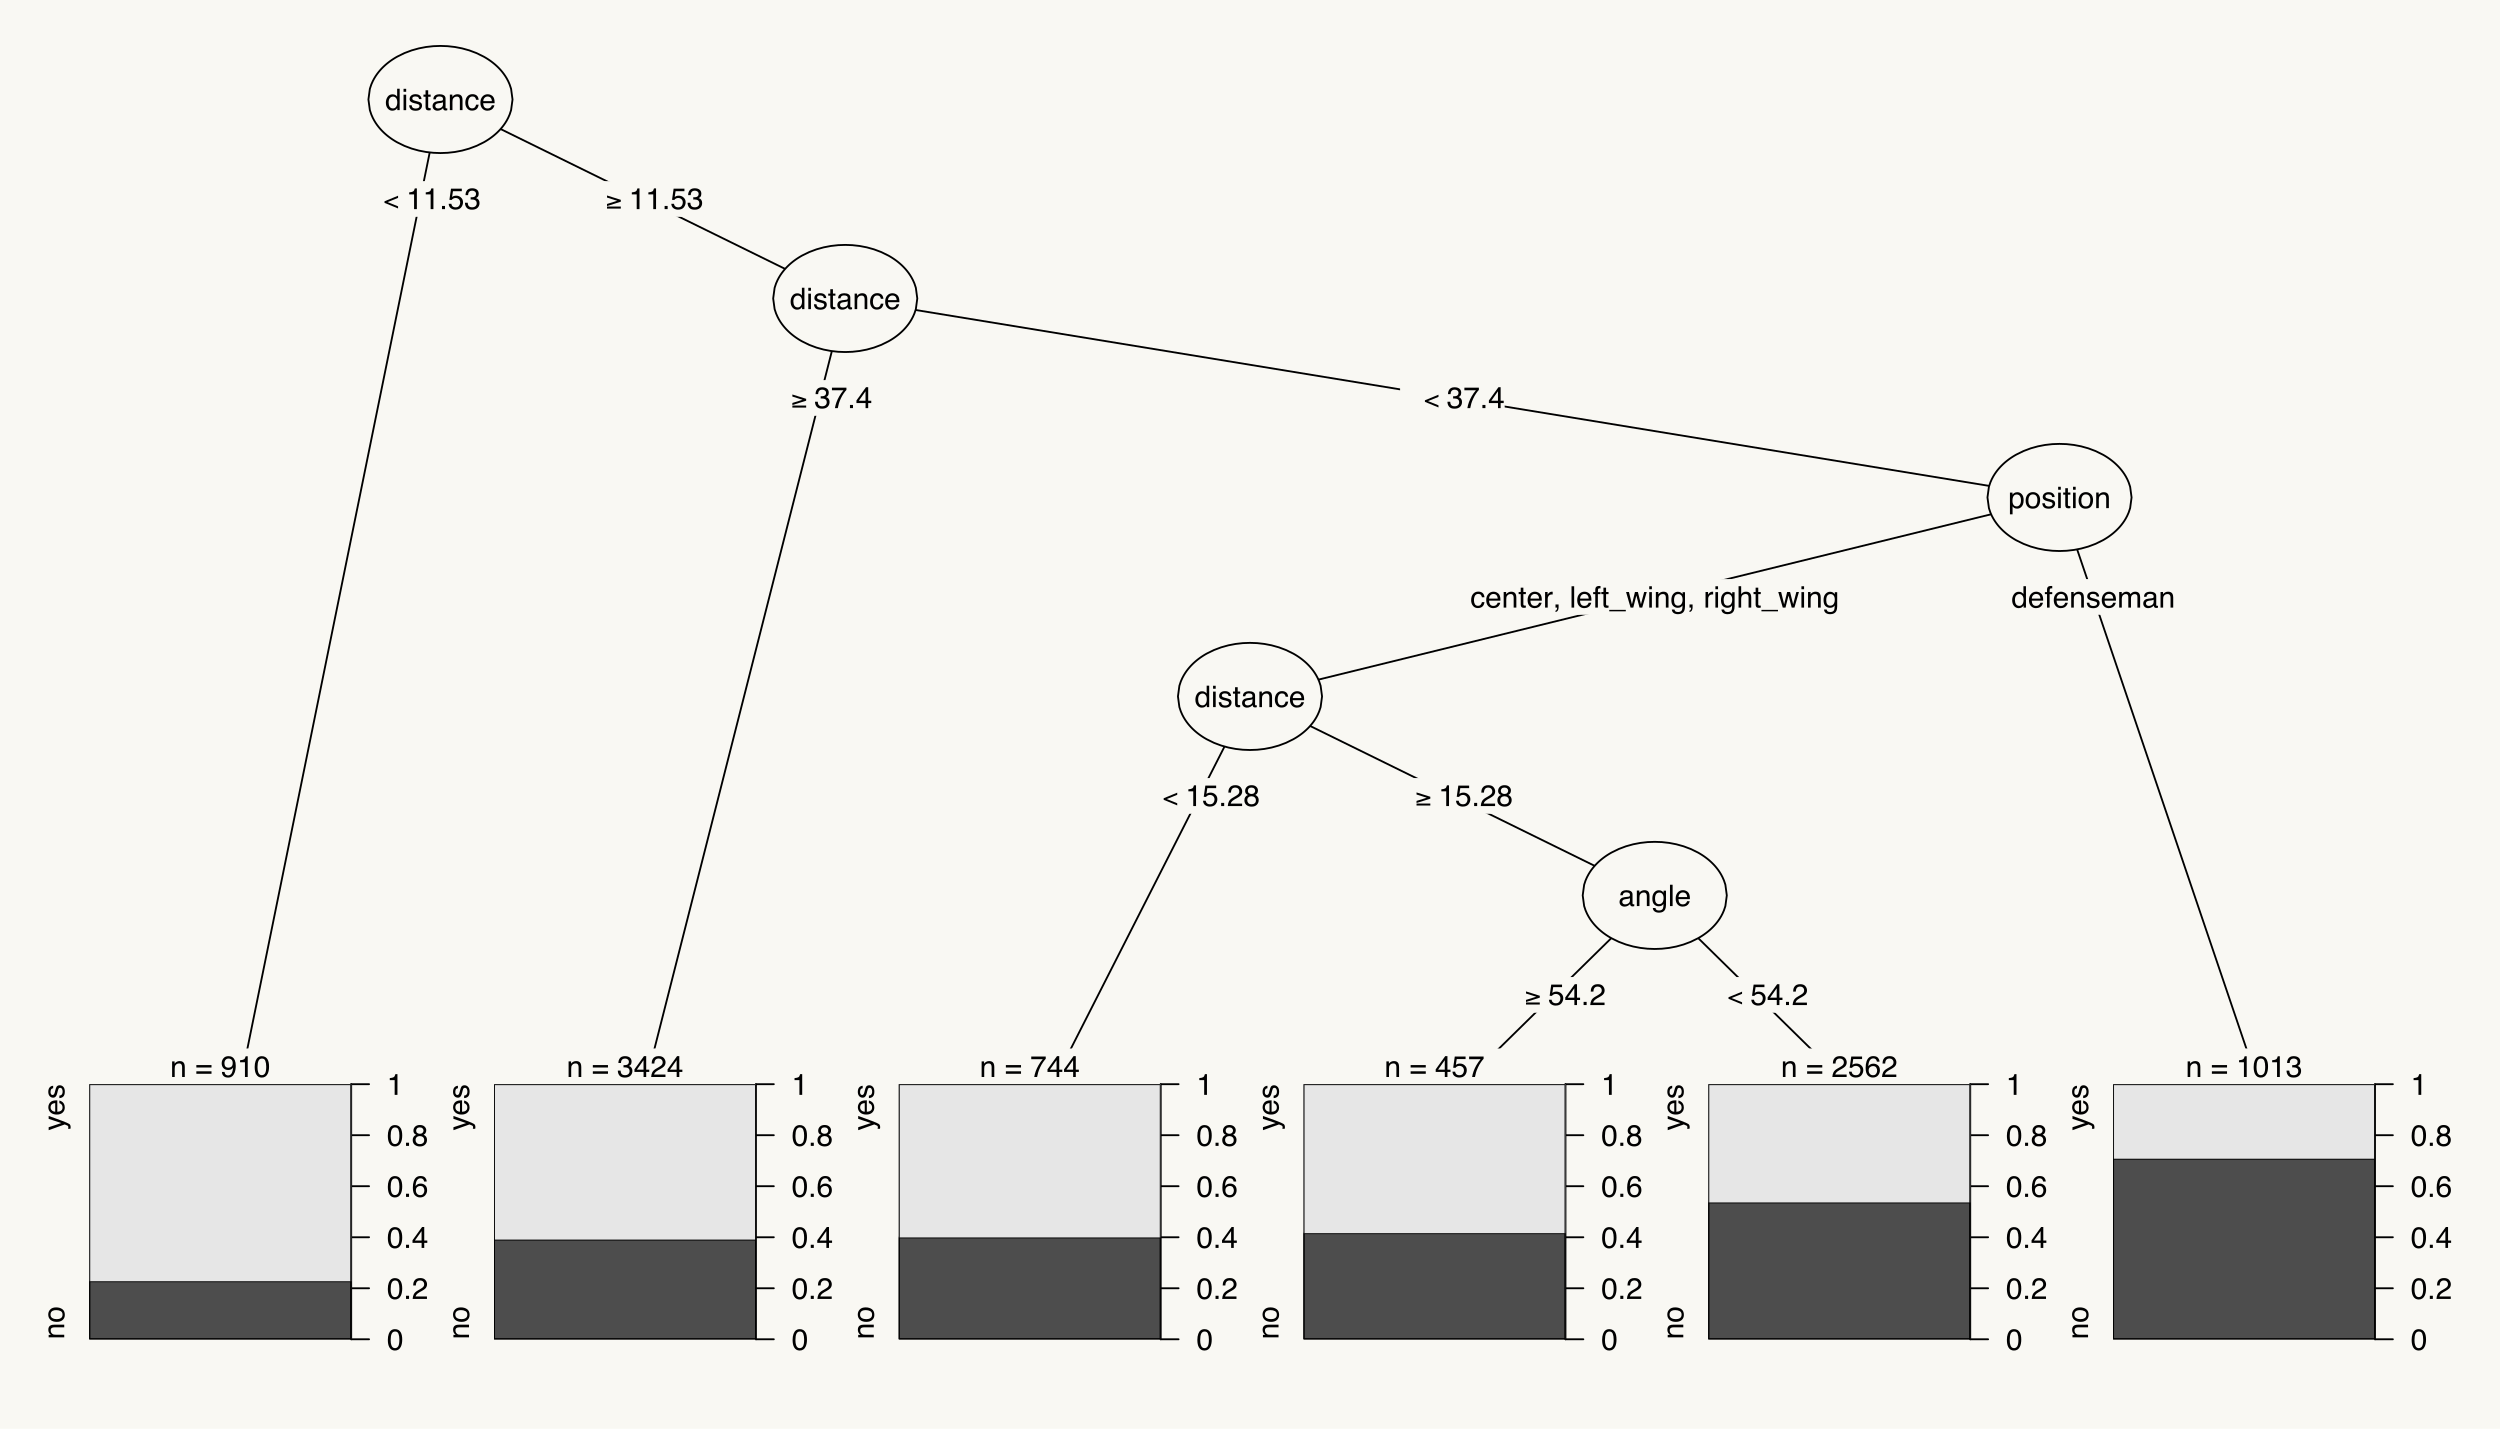 <?xml version="1.0" encoding="UTF-8"?>
<svg xmlns="http://www.w3.org/2000/svg" xmlns:xlink="http://www.w3.org/1999/xlink" width="1008pt" height="576pt" viewBox="0 0 1008 576" version="1.1">
<defs>
<g>
<symbol overflow="visible" id="glyph0-0">
<path style="stroke:none;" d="M 0.391 0 L 0.391 -8.609 L 7.219 -8.609 L 7.219 0 Z M 6.141 -1.078 L 6.141 -7.531 L 1.469 -7.531 L 1.469 -1.078 Z M 6.141 -1.078 "/>
</symbol>
<symbol overflow="visible" id="glyph0-1">
<path style="stroke:none;" d="M 1.438 -3.062 C 1.438 -2.395 1.578 -1.832 1.859 -1.375 C 2.148 -0.926 2.609 -0.703 3.234 -0.703 C 3.723 -0.703 4.125 -0.91 4.438 -1.328 C 4.758 -1.742 4.922 -2.348 4.922 -3.141 C 4.922 -3.93 4.754 -4.516 4.422 -4.891 C 4.098 -5.273 3.703 -5.469 3.234 -5.469 C 2.703 -5.469 2.27 -5.266 1.938 -4.859 C 1.602 -4.453 1.438 -3.852 1.438 -3.062 Z M 3.031 -6.391 C 3.508 -6.391 3.91 -6.285 4.234 -6.078 C 4.422 -5.961 4.633 -5.758 4.875 -5.469 L 4.875 -8.641 L 5.891 -8.641 L 5.891 0 L 4.938 0 L 4.938 -0.875 C 4.695 -0.488 4.406 -0.207 4.062 -0.031 C 3.727 0.133 3.344 0.219 2.906 0.219 C 2.207 0.219 1.602 -0.07 1.094 -0.656 C 0.582 -1.25 0.328 -2.031 0.328 -3 C 0.328 -3.914 0.562 -4.707 1.031 -5.375 C 1.5 -6.051 2.164 -6.391 3.031 -6.391 Z M 3.031 -6.391 "/>
</symbol>
<symbol overflow="visible" id="glyph0-2">
<path style="stroke:none;" d="M 0.781 -6.25 L 1.844 -6.25 L 1.844 0 L 0.781 0 Z M 0.781 -8.609 L 1.844 -8.609 L 1.844 -7.406 L 0.781 -7.406 Z M 0.781 -8.609 "/>
</symbol>
<symbol overflow="visible" id="glyph0-3">
<path style="stroke:none;" d="M 1.406 -1.969 C 1.438 -1.613 1.523 -1.344 1.672 -1.156 C 1.93 -0.82 2.391 -0.656 3.047 -0.656 C 3.441 -0.656 3.785 -0.738 4.078 -0.906 C 4.379 -1.07 4.531 -1.332 4.531 -1.688 C 4.531 -1.957 4.41 -2.164 4.172 -2.312 C 4.016 -2.395 3.711 -2.492 3.266 -2.609 L 2.422 -2.812 C 1.891 -2.945 1.5 -3.098 1.25 -3.266 C 0.789 -3.547 0.562 -3.941 0.562 -4.453 C 0.562 -5.047 0.773 -5.523 1.203 -5.891 C 1.629 -6.254 2.207 -6.438 2.938 -6.438 C 3.875 -6.438 4.551 -6.16 4.969 -5.609 C 5.238 -5.254 5.367 -4.875 5.359 -4.469 L 4.359 -4.469 C 4.336 -4.707 4.254 -4.926 4.109 -5.125 C 3.867 -5.395 3.445 -5.531 2.844 -5.531 C 2.445 -5.531 2.145 -5.453 1.938 -5.297 C 1.738 -5.148 1.641 -4.953 1.641 -4.703 C 1.641 -4.43 1.773 -4.211 2.047 -4.047 C 2.203 -3.953 2.43 -3.867 2.734 -3.797 L 3.422 -3.625 C 4.18 -3.438 4.691 -3.258 4.953 -3.094 C 5.359 -2.82 5.562 -2.395 5.562 -1.812 C 5.562 -1.258 5.348 -0.781 4.922 -0.375 C 4.504 0.031 3.863 0.234 3 0.234 C 2.062 0.234 1.395 0.023 1 -0.391 C 0.613 -0.816 0.41 -1.344 0.391 -1.969 Z M 2.953 -6.422 Z M 2.953 -6.422 "/>
</symbol>
<symbol overflow="visible" id="glyph0-4">
<path style="stroke:none;" d="M 0.984 -8.031 L 2.047 -8.031 L 2.047 -6.281 L 3.047 -6.281 L 3.047 -5.422 L 2.047 -5.422 L 2.047 -1.312 C 2.047 -1.094 2.125 -0.945 2.281 -0.875 C 2.352 -0.832 2.488 -0.812 2.688 -0.812 C 2.738 -0.812 2.789 -0.812 2.844 -0.812 C 2.906 -0.82 2.973 -0.828 3.047 -0.828 L 3.047 0 C 2.93 0.031 2.805 0.051 2.672 0.062 C 2.547 0.082 2.406 0.094 2.25 0.094 C 1.758 0.094 1.426 -0.031 1.25 -0.281 C 1.07 -0.531 0.984 -0.859 0.984 -1.266 L 0.984 -5.422 L 0.141 -5.422 L 0.141 -6.281 L 0.984 -6.281 Z M 0.984 -8.031 "/>
</symbol>
<symbol overflow="visible" id="glyph0-5">
<path style="stroke:none;" d="M 1.578 -1.672 C 1.578 -1.367 1.688 -1.129 1.906 -0.953 C 2.133 -0.773 2.398 -0.688 2.703 -0.688 C 3.078 -0.688 3.438 -0.77 3.781 -0.938 C 4.375 -1.227 4.672 -1.695 4.672 -2.344 L 4.672 -3.188 C 4.535 -3.113 4.363 -3.047 4.156 -2.984 C 3.957 -2.93 3.758 -2.895 3.562 -2.875 L 2.938 -2.797 C 2.551 -2.742 2.258 -2.66 2.062 -2.547 C 1.738 -2.367 1.578 -2.078 1.578 -1.672 Z M 4.141 -3.797 C 4.379 -3.828 4.539 -3.93 4.625 -4.109 C 4.664 -4.203 4.688 -4.336 4.688 -4.516 C 4.688 -4.867 4.555 -5.125 4.297 -5.281 C 4.047 -5.445 3.688 -5.531 3.219 -5.531 C 2.664 -5.531 2.273 -5.383 2.047 -5.094 C 1.91 -4.926 1.82 -4.68 1.781 -4.359 L 0.797 -4.359 C 0.816 -5.129 1.066 -5.664 1.547 -5.969 C 2.035 -6.27 2.598 -6.422 3.234 -6.422 C 3.973 -6.422 4.57 -6.281 5.031 -6 C 5.488 -5.719 5.719 -5.281 5.719 -4.688 L 5.719 -1.078 C 5.719 -0.973 5.738 -0.883 5.781 -0.812 C 5.832 -0.75 5.93 -0.719 6.078 -0.719 C 6.117 -0.719 6.164 -0.719 6.219 -0.719 C 6.281 -0.727 6.348 -0.738 6.422 -0.75 L 6.422 0.031 C 6.254 0.07 6.125 0.098 6.031 0.109 C 5.945 0.129 5.832 0.141 5.688 0.141 C 5.32 0.141 5.062 0.008 4.906 -0.25 C 4.812 -0.383 4.75 -0.578 4.719 -0.828 C 4.5 -0.547 4.188 -0.301 3.781 -0.094 C 3.383 0.113 2.945 0.219 2.469 0.219 C 1.883 0.219 1.406 0.039 1.031 -0.312 C 0.664 -0.664 0.484 -1.109 0.484 -1.641 C 0.484 -2.223 0.664 -2.676 1.031 -3 C 1.395 -3.32 1.867 -3.52 2.453 -3.594 Z M 3.266 -6.422 Z M 3.266 -6.422 "/>
</symbol>
<symbol overflow="visible" id="glyph0-6">
<path style="stroke:none;" d="M 0.781 -6.281 L 1.781 -6.281 L 1.781 -5.391 C 2.07 -5.754 2.383 -6.016 2.719 -6.172 C 3.051 -6.336 3.422 -6.422 3.828 -6.422 C 4.711 -6.422 5.312 -6.109 5.625 -5.484 C 5.801 -5.141 5.891 -4.656 5.891 -4.031 L 5.891 0 L 4.812 0 L 4.812 -3.953 C 4.812 -4.336 4.754 -4.645 4.641 -4.875 C 4.453 -5.27 4.113 -5.469 3.625 -5.469 C 3.375 -5.469 3.172 -5.441 3.016 -5.391 C 2.723 -5.305 2.469 -5.133 2.25 -4.875 C 2.07 -4.664 1.957 -4.453 1.906 -4.234 C 1.852 -4.016 1.828 -3.695 1.828 -3.281 L 1.828 0 L 0.781 0 Z M 3.25 -6.422 Z M 3.25 -6.422 "/>
</symbol>
<symbol overflow="visible" id="glyph0-7">
<path style="stroke:none;" d="M 3.188 -6.453 C 3.895 -6.453 4.469 -6.281 4.906 -5.938 C 5.352 -5.594 5.625 -5.004 5.719 -4.172 L 4.688 -4.172 C 4.625 -4.555 4.484 -4.875 4.266 -5.125 C 4.047 -5.383 3.688 -5.516 3.188 -5.516 C 2.52 -5.516 2.039 -5.188 1.75 -4.531 C 1.562 -4.102 1.469 -3.578 1.469 -2.953 C 1.469 -2.328 1.598 -1.797 1.859 -1.359 C 2.129 -0.93 2.551 -0.719 3.125 -0.719 C 3.562 -0.719 3.906 -0.852 4.156 -1.125 C 4.414 -1.395 4.594 -1.758 4.688 -2.219 L 5.719 -2.219 C 5.602 -1.383 5.312 -0.773 4.844 -0.391 C 4.375 -0.004 3.773 0.188 3.047 0.188 C 2.223 0.188 1.566 -0.113 1.078 -0.719 C 0.586 -1.32 0.344 -2.07 0.344 -2.969 C 0.344 -4.07 0.609 -4.926 1.141 -5.531 C 1.68 -6.145 2.363 -6.453 3.188 -6.453 Z M 3.031 -6.422 Z M 3.031 -6.422 "/>
</symbol>
<symbol overflow="visible" id="glyph0-8">
<path style="stroke:none;" d="M 3.391 -6.422 C 3.836 -6.422 4.27 -6.316 4.688 -6.109 C 5.102 -5.898 5.422 -5.629 5.641 -5.297 C 5.848 -4.973 5.988 -4.602 6.062 -4.188 C 6.125 -3.895 6.156 -3.43 6.156 -2.797 L 1.547 -2.797 C 1.566 -2.16 1.719 -1.648 2 -1.266 C 2.281 -0.879 2.719 -0.688 3.312 -0.688 C 3.863 -0.688 4.301 -0.867 4.625 -1.234 C 4.812 -1.441 4.945 -1.688 5.031 -1.969 L 6.062 -1.969 C 6.039 -1.738 5.953 -1.484 5.797 -1.203 C 5.641 -0.922 5.469 -0.688 5.281 -0.5 C 4.957 -0.188 4.555 0.02 4.078 0.125 C 3.828 0.188 3.539 0.219 3.219 0.219 C 2.438 0.219 1.773 -0.062 1.234 -0.625 C 0.691 -1.195 0.422 -1.992 0.422 -3.016 C 0.422 -4.023 0.691 -4.844 1.234 -5.469 C 1.785 -6.102 2.504 -6.422 3.391 -6.422 Z M 5.062 -3.641 C 5.02 -4.098 4.922 -4.461 4.766 -4.734 C 4.484 -5.242 4.004 -5.5 3.328 -5.5 C 2.836 -5.5 2.426 -5.32 2.094 -4.969 C 1.77 -4.625 1.598 -4.18 1.578 -3.641 Z M 3.281 -6.422 Z M 3.281 -6.422 "/>
</symbol>
<symbol overflow="visible" id="glyph0-9">
<path style="stroke:none;" d="M 1.156 -5.938 L 1.156 -6.75 C 1.914 -6.82 2.441 -6.945 2.734 -7.125 C 3.035 -7.301 3.266 -7.711 3.422 -8.359 L 4.25 -8.359 L 4.25 0 L 3.125 0 L 3.125 -5.938 Z M 1.156 -5.938 "/>
</symbol>
<symbol overflow="visible" id="glyph0-10">
<path style="stroke:none;" d="M 1.031 -1.281 L 2.25 -1.281 L 2.25 0 L 1.031 0 Z M 1.031 -1.281 "/>
</symbol>
<symbol overflow="visible" id="glyph0-11">
<path style="stroke:none;" d="M 1.484 -2.141 C 1.555 -1.535 1.836 -1.117 2.328 -0.891 C 2.578 -0.773 2.863 -0.719 3.188 -0.719 C 3.812 -0.719 4.273 -0.914 4.578 -1.312 C 4.879 -1.707 5.031 -2.148 5.031 -2.641 C 5.031 -3.223 4.848 -3.676 4.484 -4 C 4.129 -4.32 3.703 -4.484 3.203 -4.484 C 2.836 -4.484 2.523 -4.41 2.266 -4.266 C 2.004 -4.129 1.785 -3.938 1.609 -3.688 L 0.688 -3.734 L 1.328 -8.25 L 5.688 -8.25 L 5.688 -7.234 L 2.125 -7.234 L 1.766 -4.906 C 1.961 -5.051 2.148 -5.16 2.328 -5.234 C 2.641 -5.359 3 -5.422 3.406 -5.422 C 4.176 -5.422 4.828 -5.172 5.359 -4.672 C 5.898 -4.18 6.172 -3.555 6.172 -2.797 C 6.172 -2.004 5.922 -1.301 5.422 -0.688 C 4.93 -0.082 4.148 0.219 3.078 0.219 C 2.398 0.219 1.797 0.023 1.266 -0.359 C 0.742 -0.742 0.453 -1.336 0.391 -2.141 Z M 1.484 -2.141 "/>
</symbol>
<symbol overflow="visible" id="glyph0-12">
<path style="stroke:none;" d="M 3.125 0.234 C 2.125 0.234 1.398 -0.035 0.953 -0.578 C 0.504 -1.129 0.281 -1.797 0.281 -2.578 L 1.391 -2.578 C 1.43 -2.035 1.531 -1.641 1.688 -1.391 C 1.969 -0.953 2.461 -0.734 3.172 -0.734 C 3.734 -0.734 4.18 -0.879 4.516 -1.172 C 4.848 -1.473 5.016 -1.859 5.016 -2.328 C 5.016 -2.898 4.836 -3.301 4.484 -3.531 C 4.129 -3.77 3.641 -3.891 3.016 -3.891 C 2.941 -3.891 2.867 -3.883 2.797 -3.875 C 2.723 -3.875 2.648 -3.875 2.578 -3.875 L 2.578 -4.812 C 2.691 -4.789 2.785 -4.781 2.859 -4.781 C 2.93 -4.781 3.008 -4.781 3.094 -4.781 C 3.488 -4.781 3.812 -4.844 4.062 -4.969 C 4.508 -5.188 4.734 -5.578 4.734 -6.141 C 4.734 -6.555 4.582 -6.875 4.281 -7.094 C 3.988 -7.32 3.645 -7.438 3.25 -7.438 C 2.551 -7.438 2.066 -7.203 1.797 -6.734 C 1.648 -6.484 1.566 -6.117 1.547 -5.641 L 0.5 -5.641 C 0.5 -6.266 0.625 -6.797 0.875 -7.234 C 1.301 -8.016 2.055 -8.406 3.141 -8.406 C 3.992 -8.406 4.656 -8.211 5.125 -7.828 C 5.594 -7.453 5.828 -6.898 5.828 -6.172 C 5.828 -5.66 5.691 -5.242 5.422 -4.922 C 5.242 -4.723 5.02 -4.566 4.75 -4.453 C 5.188 -4.328 5.531 -4.094 5.781 -3.75 C 6.031 -3.406 6.156 -2.984 6.156 -2.484 C 6.156 -1.68 5.891 -1.023 5.359 -0.516 C 4.836 -0.016 4.094 0.234 3.125 0.234 Z M 3.125 0.234 "/>
</symbol>
<symbol overflow="visible" id="glyph0-13">
<path style="stroke:none;" d=""/>
</symbol>
<symbol overflow="visible" id="glyph0-14">
<path style="stroke:none;" d="M 6.656 -4.812 L 6.656 -3.828 L 0.547 -3.828 L 0.547 -4.812 Z M 6.656 -2.297 L 6.656 -1.297 L 0.547 -1.297 L 0.547 -2.297 Z M 6.656 -2.297 "/>
</symbol>
<symbol overflow="visible" id="glyph0-15">
<path style="stroke:none;" d="M 1.594 -2.031 C 1.625 -1.445 1.848 -1.047 2.266 -0.828 C 2.484 -0.703 2.727 -0.641 3 -0.641 C 3.5 -0.641 3.926 -0.848 4.281 -1.266 C 4.633 -1.691 4.891 -2.547 5.047 -3.828 C 4.805 -3.461 4.516 -3.203 4.172 -3.047 C 3.828 -2.898 3.453 -2.828 3.047 -2.828 C 2.242 -2.828 1.602 -3.078 1.125 -3.578 C 0.656 -4.086 0.422 -4.738 0.422 -5.531 C 0.422 -6.289 0.656 -6.957 1.125 -7.531 C 1.594 -8.113 2.281 -8.406 3.188 -8.406 C 4.406 -8.406 5.25 -7.852 5.719 -6.75 C 5.969 -6.145 6.094 -5.391 6.094 -4.484 C 6.094 -3.453 5.941 -2.539 5.641 -1.75 C 5.129 -0.426 4.258 0.234 3.031 0.234 C 2.219 0.234 1.598 0.02 1.172 -0.406 C 0.742 -0.844 0.531 -1.383 0.531 -2.031 Z M 3.188 -3.75 C 3.613 -3.75 4 -3.883 4.344 -4.156 C 4.688 -4.438 4.859 -4.922 4.859 -5.609 C 4.859 -6.223 4.703 -6.68 4.391 -6.984 C 4.078 -7.285 3.68 -7.438 3.203 -7.438 C 2.691 -7.438 2.285 -7.266 1.984 -6.922 C 1.68 -6.578 1.531 -6.113 1.531 -5.531 C 1.531 -4.988 1.66 -4.555 1.922 -4.234 C 2.191 -3.91 2.613 -3.75 3.188 -3.75 Z M 3.188 -3.75 "/>
</symbol>
<symbol overflow="visible" id="glyph0-16">
<path style="stroke:none;" d="M 3.25 -8.391 C 4.332 -8.391 5.117 -7.941 5.609 -7.047 C 5.984 -6.359 6.172 -5.41 6.172 -4.203 C 6.172 -3.066 6 -2.125 5.656 -1.375 C 5.164 -0.301 4.359 0.234 3.234 0.234 C 2.234 0.234 1.484 -0.203 0.984 -1.078 C 0.578 -1.816 0.375 -2.801 0.375 -4.031 C 0.375 -4.977 0.5 -5.797 0.75 -6.484 C 1.207 -7.754 2.039 -8.391 3.25 -8.391 Z M 3.234 -0.734 C 3.785 -0.734 4.223 -0.973 4.547 -1.453 C 4.867 -1.941 5.031 -2.848 5.031 -4.172 C 5.031 -5.117 4.91 -5.898 4.672 -6.516 C 4.441 -7.129 3.988 -7.438 3.312 -7.438 C 2.688 -7.438 2.227 -7.145 1.938 -6.562 C 1.656 -5.977 1.516 -5.117 1.516 -3.984 C 1.516 -3.129 1.609 -2.441 1.797 -1.922 C 2.078 -1.129 2.555 -0.734 3.234 -0.734 Z M 3.234 -0.734 "/>
</symbol>
<symbol overflow="visible" id="glyph0-17">
<path style="stroke:none;" d="M 0.375 0 C 0.414 -0.719 0.566 -1.344 0.828 -1.875 C 1.086 -2.414 1.594 -2.906 2.344 -3.344 L 3.469 -4 C 3.969 -4.289 4.32 -4.539 4.531 -4.75 C 4.852 -5.07 5.016 -5.441 5.016 -5.859 C 5.016 -6.348 4.863 -6.734 4.562 -7.016 C 4.27 -7.305 3.883 -7.453 3.406 -7.453 C 2.676 -7.453 2.176 -7.18 1.906 -6.641 C 1.75 -6.336 1.664 -5.93 1.656 -5.422 L 0.578 -5.422 C 0.586 -6.148 0.723 -6.742 0.984 -7.203 C 1.441 -8.016 2.25 -8.422 3.406 -8.422 C 4.363 -8.422 5.062 -8.16 5.5 -7.641 C 5.945 -7.117 6.172 -6.539 6.172 -5.906 C 6.172 -5.238 5.938 -4.664 5.469 -4.188 C 5.195 -3.906 4.707 -3.566 4 -3.172 L 3.188 -2.734 C 2.812 -2.523 2.516 -2.32 2.297 -2.125 C 1.898 -1.789 1.648 -1.414 1.547 -1 L 6.141 -1 L 6.141 0 Z M 0.375 0 "/>
</symbol>
<symbol overflow="visible" id="glyph0-18">
<path style="stroke:none;" d="M 3.969 -2.969 L 3.969 -6.781 L 1.281 -2.969 Z M 3.984 0 L 3.984 -2.047 L 0.312 -2.047 L 0.312 -3.078 L 4.156 -8.422 L 5.047 -8.422 L 5.047 -2.969 L 6.281 -2.969 L 6.281 -2.047 L 5.047 -2.047 L 5.047 0 Z M 3.984 0 "/>
</symbol>
<symbol overflow="visible" id="glyph0-19">
<path style="stroke:none;" d="M 3.516 -8.422 C 4.453 -8.422 5.102 -8.176 5.469 -7.688 C 5.844 -7.207 6.031 -6.707 6.031 -6.188 L 4.984 -6.188 C 4.922 -6.52 4.82 -6.781 4.688 -6.969 C 4.426 -7.32 4.039 -7.5 3.531 -7.5 C 2.938 -7.5 2.461 -7.223 2.109 -6.672 C 1.766 -6.129 1.578 -5.352 1.547 -4.344 C 1.785 -4.695 2.086 -4.961 2.453 -5.141 C 2.785 -5.297 3.16 -5.375 3.578 -5.375 C 4.285 -5.375 4.898 -5.148 5.422 -4.703 C 5.941 -4.254 6.203 -3.582 6.203 -2.688 C 6.203 -1.926 5.953 -1.25 5.453 -0.656 C 4.961 -0.07 4.258 0.219 3.344 0.219 C 2.551 0.219 1.867 -0.078 1.297 -0.672 C 0.734 -1.273 0.453 -2.281 0.453 -3.688 C 0.453 -4.727 0.578 -5.613 0.828 -6.344 C 1.316 -7.727 2.211 -8.422 3.516 -8.422 Z M 3.438 -0.719 C 3.988 -0.719 4.398 -0.906 4.672 -1.281 C 4.953 -1.656 5.094 -2.098 5.094 -2.609 C 5.094 -3.035 4.969 -3.441 4.719 -3.828 C 4.477 -4.211 4.031 -4.406 3.375 -4.406 C 2.926 -4.406 2.531 -4.254 2.188 -3.953 C 1.844 -3.66 1.672 -3.211 1.672 -2.609 C 1.672 -2.078 1.828 -1.629 2.141 -1.266 C 2.453 -0.898 2.883 -0.719 3.438 -0.719 Z M 3.438 -0.719 "/>
</symbol>
<symbol overflow="visible" id="glyph0-20">
<path style="stroke:none;" d="M 3.266 -4.875 C 3.734 -4.875 4.098 -5.004 4.359 -5.266 C 4.617 -5.523 4.75 -5.832 4.75 -6.188 C 4.75 -6.5 4.625 -6.785 4.375 -7.047 C 4.125 -7.316 3.742 -7.453 3.234 -7.453 C 2.723 -7.453 2.352 -7.316 2.125 -7.047 C 1.895 -6.785 1.781 -6.484 1.781 -6.141 C 1.781 -5.742 1.926 -5.43 2.219 -5.203 C 2.52 -4.984 2.867 -4.875 3.266 -4.875 Z M 3.328 -0.719 C 3.816 -0.719 4.223 -0.848 4.547 -1.109 C 4.867 -1.379 5.031 -1.773 5.031 -2.297 C 5.031 -2.836 4.863 -3.25 4.531 -3.531 C 4.195 -3.812 3.77 -3.953 3.25 -3.953 C 2.75 -3.953 2.336 -3.805 2.016 -3.516 C 1.703 -3.234 1.547 -2.836 1.547 -2.328 C 1.547 -1.891 1.691 -1.508 1.984 -1.188 C 2.273 -0.875 2.723 -0.719 3.328 -0.719 Z M 1.828 -4.469 C 1.535 -4.594 1.305 -4.738 1.141 -4.906 C 0.836 -5.219 0.688 -5.625 0.688 -6.125 C 0.688 -6.75 0.91 -7.285 1.359 -7.734 C 1.816 -8.191 2.457 -8.422 3.281 -8.422 C 4.094 -8.422 4.723 -8.207 5.172 -7.781 C 5.629 -7.352 5.859 -6.859 5.859 -6.297 C 5.859 -5.773 5.727 -5.348 5.469 -5.016 C 5.32 -4.836 5.094 -4.66 4.781 -4.484 C 5.125 -4.328 5.395 -4.145 5.594 -3.938 C 5.969 -3.539 6.156 -3.031 6.156 -2.406 C 6.156 -1.664 5.906 -1.039 5.406 -0.531 C 4.914 -0.02 4.219 0.234 3.312 0.234 C 2.488 0.234 1.797 0.016 1.234 -0.422 C 0.672 -0.867 0.391 -1.516 0.391 -2.359 C 0.391 -2.848 0.508 -3.273 0.75 -3.641 C 0.988 -4.004 1.348 -4.281 1.828 -4.469 Z M 1.828 -4.469 "/>
</symbol>
<symbol overflow="visible" id="glyph0-21">
<path style="stroke:none;" d="M 6.281 -8.25 L 6.281 -7.328 C 6.008 -7.066 5.648 -6.613 5.203 -5.969 C 4.754 -5.32 4.359 -4.625 4.016 -3.875 C 3.672 -3.133 3.41 -2.469 3.234 -1.875 C 3.129 -1.488 2.984 -0.863 2.797 0 L 1.641 0 C 1.898 -1.602 2.484 -3.195 3.391 -4.781 C 3.93 -5.707 4.492 -6.508 5.078 -7.188 L 0.438 -7.188 L 0.438 -8.25 Z M 6.281 -8.25 "/>
</symbol>
<symbol overflow="visible" id="glyph0-22">
<path style="stroke:none;" d="M 3.422 -0.703 C 3.91 -0.703 4.316 -0.91 4.641 -1.328 C 4.973 -1.742 5.141 -2.359 5.141 -3.172 C 5.141 -3.672 5.066 -4.102 4.922 -4.469 C 4.648 -5.156 4.148 -5.5 3.422 -5.5 C 2.691 -5.5 2.191 -5.133 1.922 -4.406 C 1.773 -4.02 1.703 -3.523 1.703 -2.922 C 1.703 -2.43 1.773 -2.02 1.922 -1.688 C 2.191 -1.031 2.691 -0.703 3.422 -0.703 Z M 0.688 -6.25 L 1.719 -6.25 L 1.719 -5.422 C 1.926 -5.703 2.156 -5.922 2.406 -6.078 C 2.758 -6.305 3.176 -6.422 3.656 -6.422 C 4.375 -6.422 4.977 -6.148 5.469 -5.609 C 5.969 -5.066 6.219 -4.289 6.219 -3.281 C 6.219 -1.906 5.859 -0.926 5.141 -0.344 C 4.691 0.031 4.164 0.219 3.562 0.219 C 3.094 0.219 2.695 0.113 2.375 -0.094 C 2.188 -0.219 1.977 -0.422 1.75 -0.703 L 1.75 2.5 L 0.688 2.5 Z M 0.688 -6.25 "/>
</symbol>
<symbol overflow="visible" id="glyph0-23">
<path style="stroke:none;" d="M 3.266 -0.688 C 3.961 -0.688 4.441 -0.945 4.703 -1.469 C 4.961 -2 5.094 -2.586 5.094 -3.234 C 5.094 -3.828 5 -4.305 4.812 -4.672 C 4.508 -5.242 4 -5.531 3.281 -5.531 C 2.633 -5.531 2.164 -5.285 1.875 -4.797 C 1.582 -4.305 1.438 -3.711 1.438 -3.016 C 1.438 -2.348 1.582 -1.789 1.875 -1.344 C 2.164 -0.906 2.629 -0.688 3.266 -0.688 Z M 3.312 -6.453 C 4.113 -6.453 4.789 -6.18 5.344 -5.641 C 5.906 -5.109 6.188 -4.316 6.188 -3.266 C 6.188 -2.254 5.941 -1.414 5.453 -0.75 C 4.961 -0.094 4.203 0.234 3.172 0.234 C 2.305 0.234 1.617 -0.055 1.109 -0.641 C 0.598 -1.234 0.344 -2.02 0.344 -3 C 0.344 -4.051 0.609 -4.891 1.141 -5.516 C 1.68 -6.141 2.406 -6.453 3.312 -6.453 Z M 3.266 -6.422 Z M 3.266 -6.422 "/>
</symbol>
<symbol overflow="visible" id="glyph0-24">
<path style="stroke:none;" d="M 0.797 -6.281 L 1.812 -6.281 L 1.812 -5.188 C 1.883 -5.406 2.082 -5.664 2.406 -5.969 C 2.727 -6.27 3.098 -6.422 3.516 -6.422 C 3.535 -6.422 3.566 -6.414 3.609 -6.406 C 3.66 -6.406 3.742 -6.398 3.859 -6.391 L 3.859 -5.281 C 3.797 -5.289 3.738 -5.297 3.688 -5.297 C 3.633 -5.297 3.578 -5.297 3.516 -5.297 C 2.984 -5.297 2.57 -5.125 2.281 -4.781 C 2 -4.445 1.859 -4.055 1.859 -3.609 L 1.859 0 L 0.797 0 Z M 0.797 -6.281 "/>
</symbol>
<symbol overflow="visible" id="glyph0-25">
<path style="stroke:none;" d="M 1 1.219 C 1.27 1.176 1.457 0.988 1.562 0.656 C 1.625 0.477 1.656 0.305 1.656 0.141 C 1.656 0.117 1.648 0.098 1.641 0.078 C 1.641 0.055 1.641 0.031 1.641 0 L 1 0 L 1 -1.281 L 2.25 -1.281 L 2.25 -0.094 C 2.25 0.375 2.156 0.781 1.969 1.125 C 1.781 1.477 1.457 1.695 1 1.781 Z M 1 1.219 "/>
</symbol>
<symbol overflow="visible" id="glyph0-26">
<path style="stroke:none;" d="M 0.797 -8.609 L 1.859 -8.609 L 1.859 0 L 0.797 0 Z M 0.797 -8.609 "/>
</symbol>
<symbol overflow="visible" id="glyph0-27">
<path style="stroke:none;" d="M 1.031 -7.234 C 1.051 -7.672 1.129 -7.988 1.266 -8.188 C 1.516 -8.551 1.988 -8.734 2.688 -8.734 C 2.758 -8.734 2.828 -8.727 2.891 -8.719 C 2.961 -8.719 3.047 -8.711 3.141 -8.703 L 3.141 -7.75 C 3.023 -7.758 2.941 -7.766 2.891 -7.766 C 2.848 -7.766 2.805 -7.766 2.766 -7.766 C 2.441 -7.766 2.25 -7.68 2.188 -7.516 C 2.125 -7.348 2.094 -6.926 2.094 -6.25 L 3.141 -6.25 L 3.141 -5.422 L 2.078 -5.422 L 2.078 0 L 1.031 0 L 1.031 -5.422 L 0.172 -5.422 L 0.172 -6.25 L 1.031 -6.25 Z M 1.031 -7.234 "/>
</symbol>
<symbol overflow="visible" id="glyph0-28">
<path style="stroke:none;" d="M 0 1.5 L 0 0.906 L 6.672 0.906 L 6.672 1.5 Z M 0 1.5 "/>
</symbol>
<symbol overflow="visible" id="glyph0-29">
<path style="stroke:none;" d="M 1.266 -6.281 L 2.469 -1.328 L 3.688 -6.281 L 4.875 -6.281 L 6.109 -1.359 L 7.391 -6.281 L 8.438 -6.281 L 6.625 0 L 5.531 0 L 4.25 -4.859 L 3.016 0 L 1.922 0 L 0.109 -6.281 Z M 1.266 -6.281 "/>
</symbol>
<symbol overflow="visible" id="glyph0-30">
<path style="stroke:none;" d="M 2.984 -6.391 C 3.484 -6.391 3.914 -6.27 4.281 -6.031 C 4.477 -5.883 4.68 -5.68 4.891 -5.422 L 4.891 -6.219 L 5.859 -6.219 L 5.859 -0.516 C 5.859 0.285 5.742 0.914 5.516 1.375 C 5.078 2.227 4.25 2.656 3.031 2.656 C 2.352 2.656 1.785 2.504 1.328 2.203 C 0.867 1.898 0.609 1.426 0.547 0.781 L 1.625 0.781 C 1.676 1.062 1.773 1.281 1.922 1.438 C 2.16 1.664 2.535 1.781 3.047 1.781 C 3.859 1.781 4.391 1.492 4.641 0.922 C 4.785 0.586 4.852 -0.008 4.844 -0.875 C 4.633 -0.551 4.379 -0.312 4.078 -0.156 C 3.785 0 3.395 0.078 2.906 0.078 C 2.227 0.078 1.633 -0.16 1.125 -0.641 C 0.613 -1.129 0.359 -1.93 0.359 -3.047 C 0.359 -4.098 0.613 -4.914 1.125 -5.5 C 1.645 -6.094 2.266 -6.391 2.984 -6.391 Z M 4.891 -3.172 C 4.891 -3.941 4.727 -4.516 4.406 -4.891 C 4.082 -5.266 3.676 -5.453 3.188 -5.453 C 2.438 -5.453 1.926 -5.102 1.656 -4.406 C 1.508 -4.039 1.438 -3.555 1.438 -2.953 C 1.438 -2.242 1.578 -1.703 1.859 -1.328 C 2.148 -0.961 2.539 -0.781 3.031 -0.781 C 3.789 -0.781 4.32 -1.125 4.625 -1.812 C 4.801 -2.195 4.891 -2.648 4.891 -3.172 Z M 3.109 -6.422 Z M 3.109 -6.422 "/>
</symbol>
<symbol overflow="visible" id="glyph0-31">
<path style="stroke:none;" d="M 0.781 -8.641 L 1.828 -8.641 L 1.828 -5.422 C 2.078 -5.742 2.301 -5.969 2.5 -6.094 C 2.844 -6.312 3.27 -6.422 3.781 -6.422 C 4.688 -6.422 5.301 -6.102 5.625 -5.469 C 5.801 -5.125 5.891 -4.645 5.891 -4.031 L 5.891 0 L 4.812 0 L 4.812 -3.953 C 4.812 -4.41 4.75 -4.75 4.625 -4.969 C 4.438 -5.312 4.078 -5.484 3.547 -5.484 C 3.109 -5.484 2.711 -5.332 2.359 -5.031 C 2.004 -4.727 1.828 -4.16 1.828 -3.328 L 1.828 0 L 0.781 0 Z M 0.781 -8.641 "/>
</symbol>
<symbol overflow="visible" id="glyph0-32">
<path style="stroke:none;" d="M 0.781 -6.281 L 1.812 -6.281 L 1.812 -5.391 C 2.062 -5.691 2.289 -5.914 2.5 -6.062 C 2.844 -6.301 3.238 -6.422 3.688 -6.422 C 4.188 -6.422 4.586 -6.297 4.891 -6.047 C 5.055 -5.91 5.211 -5.703 5.359 -5.422 C 5.586 -5.766 5.859 -6.016 6.172 -6.172 C 6.492 -6.336 6.852 -6.422 7.25 -6.422 C 8.094 -6.422 8.664 -6.113 8.969 -5.5 C 9.133 -5.176 9.219 -4.734 9.219 -4.172 L 9.219 0 L 8.125 0 L 8.125 -4.359 C 8.125 -4.773 8.02 -5.062 7.812 -5.219 C 7.602 -5.375 7.348 -5.453 7.047 -5.453 C 6.629 -5.453 6.27 -5.312 5.969 -5.031 C 5.676 -4.758 5.531 -4.301 5.531 -3.656 L 5.531 0 L 4.453 0 L 4.453 -4.094 C 4.453 -4.52 4.398 -4.832 4.297 -5.031 C 4.141 -5.32 3.844 -5.469 3.406 -5.469 C 3.008 -5.469 2.645 -5.312 2.312 -5 C 1.988 -4.695 1.828 -4.141 1.828 -3.328 L 1.828 0 L 0.781 0 Z M 0.781 -6.281 "/>
</symbol>
<symbol overflow="visible" id="glyph1-0">
<path style="stroke:none;" d="M 0.594 2.125 L 0.594 -8.469 L 6.594 -8.469 L 6.594 2.125 Z M 1.266 1.453 L 5.938 1.453 L 5.938 -7.781 L 1.266 -7.781 Z M 1.266 1.453 "/>
</symbol>
<symbol overflow="visible" id="glyph1-1">
<path style="stroke:none;" d="M 1.812 -2.828 L 6.031 -1.125 L 6.031 -0.266 L 0.562 -2.516 L 0.562 -3.156 L 6.031 -5.406 L 6.031 -4.531 Z M 1.812 -2.828 "/>
</symbol>
<symbol overflow="visible" id="glyph1-2">
<path style="stroke:none;" d="M 6.078 -0.219 L 0.516 -0.219 L 0.516 -1.031 L 6.078 -1.031 Z M 6.078 -2.984 L 0.516 -1.234 L 0.516 -2.078 L 4.641 -3.359 L 0.516 -4.656 L 0.516 -5.5 L 6.078 -3.75 Z M 6.078 -2.984 "/>
</symbol>
<symbol overflow="visible" id="glyph2-0">
<path style="stroke:none;" d="M 0 -0.391 L -8.609 -0.391 L -8.609 -7.219 L 0 -7.219 Z M -1.078 -6.141 L -7.531 -6.141 L -7.531 -1.469 L -1.078 -1.469 Z M -1.078 -6.141 "/>
</symbol>
<symbol overflow="visible" id="glyph2-1">
<path style="stroke:none;" d="M -6.281 -0.781 L -6.281 -1.781 L -5.391 -1.781 C -5.754 -2.07 -6.016 -2.383 -6.172 -2.719 C -6.336 -3.051 -6.422 -3.422 -6.422 -3.828 C -6.422 -4.711 -6.109 -5.312 -5.484 -5.625 C -5.141 -5.801 -4.656 -5.891 -4.031 -5.891 L 0 -5.891 L 0 -4.812 L -3.953 -4.812 C -4.336 -4.812 -4.645 -4.754 -4.875 -4.641 C -5.27 -4.453 -5.469 -4.113 -5.469 -3.625 C -5.469 -3.375 -5.441 -3.172 -5.391 -3.016 C -5.305 -2.723 -5.133 -2.469 -4.875 -2.25 C -4.664 -2.07 -4.453 -1.957 -4.234 -1.906 C -4.016 -1.852 -3.695 -1.828 -3.281 -1.828 L 0 -1.828 L 0 -0.781 Z M -6.422 -3.25 Z M -6.422 -3.25 "/>
</symbol>
<symbol overflow="visible" id="glyph2-2">
<path style="stroke:none;" d="M -0.688 -3.266 C -0.688 -3.961 -0.945 -4.441 -1.469 -4.703 C -2 -4.961 -2.586 -5.094 -3.234 -5.094 C -3.828 -5.094 -4.305 -5 -4.672 -4.812 C -5.242 -4.508 -5.531 -4 -5.531 -3.281 C -5.531 -2.633 -5.285 -2.164 -4.797 -1.875 C -4.305 -1.582 -3.711 -1.438 -3.016 -1.438 C -2.348 -1.438 -1.789 -1.582 -1.344 -1.875 C -0.906 -2.164 -0.688 -2.629 -0.688 -3.266 Z M -6.453 -3.312 C -6.453 -4.113 -6.18 -4.789 -5.641 -5.344 C -5.109 -5.906 -4.316 -6.188 -3.266 -6.188 C -2.254 -6.188 -1.414 -5.941 -0.75 -5.453 C -0.094 -4.961 0.234 -4.203 0.234 -3.172 C 0.234 -2.305 -0.055 -1.617 -0.641 -1.109 C -1.234 -0.598 -2.02 -0.344 -3 -0.344 C -4.051 -0.344 -4.891 -0.609 -5.516 -1.141 C -6.141 -1.68 -6.453 -2.406 -6.453 -3.312 Z M -6.422 -3.266 Z M -6.422 -3.266 "/>
</symbol>
<symbol overflow="visible" id="glyph2-3">
<path style="stroke:none;" d="M -6.281 -4.688 L -6.281 -5.859 C -5.875 -5.711 -4.953 -5.383 -3.516 -4.875 C -2.441 -4.488 -1.566 -4.164 -0.891 -3.906 C 0.711 -3.301 1.691 -2.875 2.047 -2.625 C 2.398 -2.375 2.578 -1.941 2.578 -1.328 C 2.578 -1.18 2.566 -1.066 2.547 -0.984 C 2.535 -0.91 2.516 -0.812 2.484 -0.688 L 1.531 -0.688 C 1.582 -0.875 1.613 -1.008 1.625 -1.094 C 1.633 -1.176 1.641 -1.25 1.641 -1.312 C 1.641 -1.5 1.609 -1.641 1.547 -1.734 C 1.484 -1.828 1.406 -1.906 1.312 -1.969 C 1.281 -1.988 1.117 -2.055 0.828 -2.172 C 0.535 -2.297 0.32 -2.383 0.188 -2.438 L -6.281 -0.125 L -6.281 -1.312 L -1.172 -3 Z M -6.422 -3 Z M -6.422 -3 "/>
</symbol>
<symbol overflow="visible" id="glyph2-4">
<path style="stroke:none;" d="M -6.422 -3.391 C -6.422 -3.836 -6.316 -4.27 -6.109 -4.688 C -5.898 -5.102 -5.629 -5.422 -5.297 -5.641 C -4.973 -5.848 -4.602 -5.988 -4.188 -6.062 C -3.895 -6.125 -3.43 -6.156 -2.797 -6.156 L -2.797 -1.547 C -2.16 -1.566 -1.648 -1.719 -1.266 -2 C -0.879 -2.281 -0.688 -2.719 -0.688 -3.312 C -0.688 -3.863 -0.867 -4.301 -1.234 -4.625 C -1.441 -4.812 -1.688 -4.945 -1.969 -5.031 L -1.969 -6.062 C -1.738 -6.039 -1.484 -5.953 -1.203 -5.797 C -0.922 -5.641 -0.688 -5.469 -0.5 -5.281 C -0.188 -4.957 0.02 -4.555 0.125 -4.078 C 0.188 -3.828 0.219 -3.539 0.219 -3.219 C 0.219 -2.438 -0.062 -1.773 -0.625 -1.234 C -1.195 -0.691 -1.992 -0.422 -3.016 -0.422 C -4.023 -0.422 -4.844 -0.691 -5.469 -1.234 C -6.102 -1.785 -6.422 -2.504 -6.422 -3.391 Z M -3.641 -5.062 C -4.098 -5.02 -4.461 -4.922 -4.734 -4.766 C -5.242 -4.484 -5.5 -4.004 -5.5 -3.328 C -5.5 -2.836 -5.32 -2.426 -4.969 -2.094 C -4.625 -1.77 -4.18 -1.598 -3.641 -1.578 Z M -6.422 -3.281 Z M -6.422 -3.281 "/>
</symbol>
<symbol overflow="visible" id="glyph2-5">
<path style="stroke:none;" d="M -1.969 -1.406 C -1.613 -1.438 -1.344 -1.523 -1.156 -1.672 C -0.82 -1.93 -0.656 -2.391 -0.656 -3.047 C -0.656 -3.441 -0.738 -3.785 -0.906 -4.078 C -1.07 -4.379 -1.332 -4.531 -1.688 -4.531 C -1.957 -4.531 -2.164 -4.41 -2.312 -4.172 C -2.395 -4.016 -2.492 -3.711 -2.609 -3.266 L -2.812 -2.422 C -2.945 -1.891 -3.098 -1.5 -3.266 -1.25 C -3.547 -0.789 -3.941 -0.562 -4.453 -0.562 C -5.047 -0.562 -5.523 -0.773 -5.891 -1.203 C -6.254 -1.629 -6.438 -2.207 -6.438 -2.938 C -6.438 -3.875 -6.16 -4.551 -5.609 -4.969 C -5.254 -5.238 -4.875 -5.367 -4.469 -5.359 L -4.469 -4.359 C -4.707 -4.336 -4.926 -4.254 -5.125 -4.109 C -5.395 -3.867 -5.531 -3.445 -5.531 -2.844 C -5.531 -2.445 -5.453 -2.145 -5.297 -1.938 C -5.148 -1.738 -4.953 -1.641 -4.703 -1.641 C -4.43 -1.641 -4.211 -1.773 -4.047 -2.047 C -3.953 -2.203 -3.867 -2.43 -3.797 -2.734 L -3.625 -3.422 C -3.438 -4.18 -3.258 -4.691 -3.094 -4.953 C -2.82 -5.359 -2.395 -5.562 -1.812 -5.562 C -1.258 -5.562 -0.781 -5.348 -0.375 -4.922 C 0.031 -4.504 0.234 -3.863 0.234 -3 C 0.234 -2.062 0.023 -1.395 -0.391 -1 C -0.816 -0.613 -1.344 -0.41 -1.969 -0.391 Z M -6.422 -2.953 Z M -6.422 -2.953 "/>
</symbol>
</g>
<clipPath id="clip1">
  <path d="M 36 437.145 L 141.602 437.145 L 141.602 540 L 36 540 Z M 36 437.145 "/>
</clipPath>
<clipPath id="clip2">
  <path d="M 36 516 L 141.602 516 L 141.602 540 L 36 540 Z M 36 516 "/>
</clipPath>
<clipPath id="clip3">
  <path d="M 36 437.145 L 141.602 437.145 L 141.602 517 L 36 517 Z M 36 437.145 "/>
</clipPath>
<clipPath id="clip4">
  <path d="M 36 437.145 L 141.602 437.145 L 141.602 540 L 36 540 Z M 36 437.145 "/>
</clipPath>
<clipPath id="clip5">
  <path d="M 199.199 437.145 L 304.801 437.145 L 304.801 540 L 199.199 540 Z M 199.199 437.145 "/>
</clipPath>
<clipPath id="clip6">
  <path d="M 199.199 499 L 304.801 499 L 304.801 540 L 199.199 540 Z M 199.199 499 "/>
</clipPath>
<clipPath id="clip7">
  <path d="M 199.199 437.145 L 304.801 437.145 L 304.801 500 L 199.199 500 Z M 199.199 437.145 "/>
</clipPath>
<clipPath id="clip8">
  <path d="M 199.199 437.145 L 304.801 437.145 L 304.801 540 L 199.199 540 Z M 199.199 437.145 "/>
</clipPath>
<clipPath id="clip9">
  <path d="M 362.398 437.145 L 468 437.145 L 468 540 L 362.398 540 Z M 362.398 437.145 "/>
</clipPath>
<clipPath id="clip10">
  <path d="M 362.398 498 L 468 498 L 468 540 L 362.398 540 Z M 362.398 498 "/>
</clipPath>
<clipPath id="clip11">
  <path d="M 362.398 437.145 L 468 437.145 L 468 499 L 362.398 499 Z M 362.398 437.145 "/>
</clipPath>
<clipPath id="clip12">
  <path d="M 362.398 437.145 L 468 437.145 L 468 540 L 362.398 540 Z M 362.398 437.145 "/>
</clipPath>
<clipPath id="clip13">
  <path d="M 525.602 437.145 L 631.203 437.145 L 631.203 540 L 525.602 540 Z M 525.602 437.145 "/>
</clipPath>
<clipPath id="clip14">
  <path d="M 525.602 497 L 631.203 497 L 631.203 540 L 525.602 540 Z M 525.602 497 "/>
</clipPath>
<clipPath id="clip15">
  <path d="M 525.602 496 L 631.203 496 L 631.203 540 L 525.602 540 Z M 525.602 496 "/>
</clipPath>
<clipPath id="clip16">
  <path d="M 525.602 437.145 L 631.203 437.145 L 631.203 498 L 525.602 498 Z M 525.602 437.145 "/>
</clipPath>
<clipPath id="clip17">
  <path d="M 525.602 437.145 L 631.203 437.145 L 631.203 540 L 525.602 540 Z M 525.602 437.145 "/>
</clipPath>
<clipPath id="clip18">
  <path d="M 688.801 437.145 L 794.402 437.145 L 794.402 540 L 688.801 540 Z M 688.801 437.145 "/>
</clipPath>
<clipPath id="clip19">
  <path d="M 688.801 484 L 794.402 484 L 794.402 540 L 688.801 540 Z M 688.801 484 "/>
</clipPath>
<clipPath id="clip20">
  <path d="M 688.801 437.145 L 794.402 437.145 L 794.402 485 L 688.801 485 Z M 688.801 437.145 "/>
</clipPath>
<clipPath id="clip21">
  <path d="M 688.801 437.145 L 794.402 437.145 L 794.402 540 L 688.801 540 Z M 688.801 437.145 "/>
</clipPath>
<clipPath id="clip22">
  <path d="M 852 437.145 L 957.602 437.145 L 957.602 540 L 852 540 Z M 852 437.145 "/>
</clipPath>
<clipPath id="clip23">
  <path d="M 852 467 L 957.602 467 L 957.602 540 L 852 540 Z M 852 467 "/>
</clipPath>
<clipPath id="clip24">
  <path d="M 852 466 L 957.602 466 L 957.602 540 L 852 540 Z M 852 466 "/>
</clipPath>
<clipPath id="clip25">
  <path d="M 852 437.145 L 957.602 437.145 L 957.602 468 L 852 468 Z M 852 437.145 "/>
</clipPath>
<clipPath id="clip26">
  <path d="M 852 437.145 L 957.602 437.145 L 957.602 540 L 852 540 Z M 852 437.145 "/>
</clipPath>
</defs>
<g id="surface110">
<rect x="0" y="0" width="1008" height="576" style="fill:rgb(97.647%,97.255%,95.294%);fill-opacity:1;stroke:none;"/>
<path style="fill:none;stroke-width:0.75;stroke-linecap:round;stroke-linejoin:round;stroke:rgb(97.647%,97.255%,95.294%);stroke-opacity:1;stroke-miterlimit:10;" d="M 0 576 L 1008 576 L 1008 0 L 0 0 Z M 0 576 "/>
<path style="fill:none;stroke-width:0.75;stroke-linecap:round;stroke-linejoin:round;stroke:rgb(0%,0%,0%);stroke-opacity:1;stroke-miterlimit:10;" d="M 177.602 40.113 L 96 441.258 "/>
<path style="fill:none;stroke-width:0.75;stroke-linecap:round;stroke-linejoin:round;stroke:rgb(0%,0%,0%);stroke-opacity:1;stroke-miterlimit:10;" d="M 177.602 40.113 L 340.801 120.344 "/>
<path style="fill-rule:nonzero;fill:rgb(97.647%,97.255%,95.294%);fill-opacity:1;stroke-width:0.75;stroke-linecap:round;stroke-linejoin:round;stroke:rgb(0%,0%,0%);stroke-opacity:1;stroke-miterlimit:10;" d="M 148.547 40.113 L 149.129 35.816 L 149.711 34.066 L 150.293 32.746 L 150.871 31.648 L 151.453 30.699 L 152.035 29.855 L 152.617 29.094 L 153.195 28.395 L 153.777 27.75 L 154.359 27.152 L 154.941 26.598 L 155.52 26.074 L 156.102 25.586 L 156.684 25.125 L 157.262 24.688 L 157.844 24.277 L 158.426 23.887 L 159.008 23.516 L 159.586 23.168 L 160.168 22.836 L 163.074 21.406 L 165.98 20.316 L 168.883 19.508 L 171.789 18.949 L 174.695 18.621 L 177.602 18.516 L 180.504 18.621 L 183.41 18.949 L 186.316 19.508 L 189.223 20.316 L 192.125 21.406 L 195.031 22.836 L 195.613 23.168 L 196.191 23.516 L 196.773 23.887 L 197.355 24.277 L 197.938 24.688 L 198.516 25.125 L 199.098 25.586 L 199.68 26.074 L 200.262 26.598 L 200.84 27.152 L 201.422 27.75 L 202.004 28.395 L 202.586 29.094 L 203.164 29.855 L 203.746 30.699 L 204.328 31.648 L 204.91 32.746 L 205.488 34.066 L 206.07 35.816 L 206.652 40.113 L 206.07 44.414 L 205.488 46.164 L 204.91 47.484 L 204.328 48.578 L 203.746 49.531 L 203.164 50.375 L 202.586 51.137 L 202.004 51.836 L 201.422 52.477 L 200.84 53.074 L 200.262 53.633 L 199.68 54.152 L 199.098 54.645 L 198.516 55.105 L 197.938 55.539 L 197.355 55.953 L 196.773 56.34 L 196.191 56.711 L 195.613 57.062 L 195.031 57.395 L 192.125 58.82 L 189.223 59.91 L 186.316 60.719 L 183.41 61.277 L 180.504 61.605 L 177.602 61.715 L 174.695 61.605 L 171.789 61.277 L 168.883 60.719 L 165.98 59.91 L 163.074 58.82 L 160.168 57.395 L 159.586 57.062 L 159.008 56.711 L 158.426 56.34 L 157.844 55.953 L 157.262 55.539 L 156.684 55.105 L 156.102 54.645 L 155.52 54.152 L 154.941 53.633 L 154.359 53.074 L 153.777 52.477 L 153.195 51.836 L 152.617 51.137 L 152.035 50.375 L 151.453 49.531 L 150.871 48.578 L 150.293 47.484 L 149.711 46.164 L 149.129 44.414 Z M 148.547 40.113 "/>
<g style="fill:rgb(0%,0%,0%);fill-opacity:1;">
  <use xlink:href="#glyph0-1" x="155.254" y="44.418"/>
  <use xlink:href="#glyph0-2" x="161.928" y="44.418"/>
  <use xlink:href="#glyph0-3" x="164.594" y="44.418"/>
  <use xlink:href="#glyph0-4" x="170.594" y="44.418"/>
  <use xlink:href="#glyph0-5" x="173.928" y="44.418"/>
  <use xlink:href="#glyph0-6" x="180.602" y="44.418"/>
  <use xlink:href="#glyph0-7" x="187.275" y="44.418"/>
  <use xlink:href="#glyph0-8" x="193.275" y="44.418"/>
</g>
<path style=" stroke:none;fill-rule:nonzero;fill:rgb(97.647%,97.255%,95.294%);fill-opacity:1;" d="M 145.02 87.43 L 193.863 87.43 L 193.863 73.031 L 145.02 73.031 Z M 145.02 87.43 "/>
<g style="fill:rgb(0%,0%,0%);fill-opacity:1;">
  <use xlink:href="#glyph1-1" x="154.469" y="84.316"/>
</g>
<g style="fill:rgb(0%,0%,0%);fill-opacity:1;">
  <use xlink:href="#glyph0-9" x="163.832" y="84.316"/>
  <use xlink:href="#glyph0-9" x="170.506" y="84.316"/>
  <use xlink:href="#glyph0-10" x="177.18" y="84.316"/>
  <use xlink:href="#glyph0-11" x="180.514" y="84.316"/>
  <use xlink:href="#glyph0-12" x="187.188" y="84.316"/>
</g>
<path style=" stroke:none;fill-rule:nonzero;fill:rgb(97.647%,97.255%,95.294%);fill-opacity:1;" d="M 234.777 87.43 L 283.621 87.43 L 283.621 73.031 L 234.777 73.031 Z M 234.777 87.43 "/>
<g style="fill:rgb(0%,0%,0%);fill-opacity:1;">
  <use xlink:href="#glyph1-2" x="244.23" y="84.316"/>
</g>
<g style="fill:rgb(0%,0%,0%);fill-opacity:1;">
  <use xlink:href="#glyph0-9" x="253.594" y="84.316"/>
  <use xlink:href="#glyph0-9" x="260.268" y="84.316"/>
  <use xlink:href="#glyph0-10" x="266.941" y="84.316"/>
  <use xlink:href="#glyph0-11" x="270.275" y="84.316"/>
  <use xlink:href="#glyph0-12" x="276.949" y="84.316"/>
</g>
<path style=" stroke:none;fill-rule:nonzero;fill:rgb(97.647%,97.255%,95.294%);fill-opacity:1;" d="M 14.398 540 L 177.598 540 L 177.598 422.742 L 14.398 422.742 Z M 14.398 540 "/>
<g style="fill:rgb(0%,0%,0%);fill-opacity:1;">
  <use xlink:href="#glyph0-6" x="68.613" y="434.246"/>
  <use xlink:href="#glyph0-13" x="75.287" y="434.246"/>
  <use xlink:href="#glyph0-14" x="78.621" y="434.246"/>
  <use xlink:href="#glyph0-13" x="85.629" y="434.246"/>
  <use xlink:href="#glyph0-15" x="88.963" y="434.246"/>
  <use xlink:href="#glyph0-9" x="95.637" y="434.246"/>
  <use xlink:href="#glyph0-16" x="102.311" y="434.246"/>
</g>
<g style="fill:rgb(0%,0%,0%);fill-opacity:1;">
  <use xlink:href="#glyph2-1" x="25.902" y="540"/>
  <use xlink:href="#glyph2-2" x="25.902" y="533.326"/>
</g>
<g style="fill:rgb(0%,0%,0%);fill-opacity:1;">
  <use xlink:href="#glyph2-3" x="25.902" y="455.816"/>
  <use xlink:href="#glyph2-4" x="25.902" y="449.816"/>
  <use xlink:href="#glyph2-5" x="25.902" y="443.143"/>
</g>
<path style="fill:none;stroke-width:0.75;stroke-linecap:round;stroke-linejoin:round;stroke:rgb(0%,0%,0%);stroke-opacity:1;stroke-miterlimit:10;" d="M 141.602 540 L 141.602 437.145 "/>
<path style="fill:none;stroke-width:0.75;stroke-linecap:round;stroke-linejoin:round;stroke:rgb(0%,0%,0%);stroke-opacity:1;stroke-miterlimit:10;" d="M 141.602 540 L 148.801 540 "/>
<path style="fill:none;stroke-width:0.75;stroke-linecap:round;stroke-linejoin:round;stroke:rgb(0%,0%,0%);stroke-opacity:1;stroke-miterlimit:10;" d="M 141.602 519.43 L 148.801 519.43 "/>
<path style="fill:none;stroke-width:0.75;stroke-linecap:round;stroke-linejoin:round;stroke:rgb(0%,0%,0%);stroke-opacity:1;stroke-miterlimit:10;" d="M 141.602 498.855 L 148.801 498.855 "/>
<path style="fill:none;stroke-width:0.75;stroke-linecap:round;stroke-linejoin:round;stroke:rgb(0%,0%,0%);stroke-opacity:1;stroke-miterlimit:10;" d="M 141.602 478.285 L 148.801 478.285 "/>
<path style="fill:none;stroke-width:0.75;stroke-linecap:round;stroke-linejoin:round;stroke:rgb(0%,0%,0%);stroke-opacity:1;stroke-miterlimit:10;" d="M 141.602 457.715 L 148.801 457.715 "/>
<path style="fill:none;stroke-width:0.75;stroke-linecap:round;stroke-linejoin:round;stroke:rgb(0%,0%,0%);stroke-opacity:1;stroke-miterlimit:10;" d="M 141.602 437.145 L 148.801 437.145 "/>
<g style="fill:rgb(0%,0%,0%);fill-opacity:1;">
  <use xlink:href="#glyph0-16" x="156" y="544.305"/>
</g>
<g style="fill:rgb(0%,0%,0%);fill-opacity:1;">
  <use xlink:href="#glyph0-16" x="156" y="523.73"/>
  <use xlink:href="#glyph0-10" x="162.674" y="523.73"/>
  <use xlink:href="#glyph0-17" x="166.008" y="523.73"/>
</g>
<g style="fill:rgb(0%,0%,0%);fill-opacity:1;">
  <use xlink:href="#glyph0-16" x="156" y="503.16"/>
  <use xlink:href="#glyph0-10" x="162.674" y="503.16"/>
  <use xlink:href="#glyph0-18" x="166.008" y="503.16"/>
</g>
<g style="fill:rgb(0%,0%,0%);fill-opacity:1;">
  <use xlink:href="#glyph0-16" x="156" y="482.59"/>
  <use xlink:href="#glyph0-10" x="162.674" y="482.59"/>
  <use xlink:href="#glyph0-19" x="166.008" y="482.59"/>
</g>
<g style="fill:rgb(0%,0%,0%);fill-opacity:1;">
  <use xlink:href="#glyph0-16" x="156" y="462.02"/>
  <use xlink:href="#glyph0-10" x="162.674" y="462.02"/>
  <use xlink:href="#glyph0-20" x="166.008" y="462.02"/>
</g>
<g style="fill:rgb(0%,0%,0%);fill-opacity:1;">
  <use xlink:href="#glyph0-9" x="156" y="441.445"/>
</g>
<g clip-path="url(#clip1)" clip-rule="nonzero">
<path style="fill:none;stroke-width:0.75;stroke-linecap:round;stroke-linejoin:round;stroke:rgb(0%,0%,0%);stroke-opacity:1;stroke-miterlimit:10;" d="M 36 540 L 141.602 540 L 141.602 437.145 L 36 437.145 Z M 36 540 "/>
</g>
<g clip-path="url(#clip2)" clip-rule="nonzero">
<path style="fill-rule:nonzero;fill:rgb(30.196%,30.196%,30.196%);fill-opacity:1;stroke-width:0.75;stroke-linecap:round;stroke-linejoin:round;stroke:rgb(0%,0%,0%);stroke-opacity:1;stroke-miterlimit:10;" d="M 36 540 L 141.602 540 L 141.602 516.602 L 36 516.602 Z M 36 540 "/>
</g>
<g clip-path="url(#clip3)" clip-rule="nonzero">
<path style=" stroke:none;fill-rule:nonzero;fill:rgb(90.196%,90.196%,90.196%);fill-opacity:1;" d="M 36 516.602 L 141.602 516.602 L 141.602 437.141 L 36 437.141 Z M 36 516.602 "/>
</g>
<g clip-path="url(#clip4)" clip-rule="nonzero">
<path style="fill:none;stroke-width:0.75;stroke-linecap:round;stroke-linejoin:round;stroke:rgb(0%,0%,0%);stroke-opacity:1;stroke-miterlimit:10;" d="M 36 540 L 141.602 540 L 141.602 437.145 L 36 437.145 Z M 36 540 "/>
</g>
<path style="fill:none;stroke-width:0.75;stroke-linecap:round;stroke-linejoin:round;stroke:rgb(0%,0%,0%);stroke-opacity:1;stroke-miterlimit:10;" d="M 340.801 120.344 L 259.199 441.258 "/>
<path style="fill:none;stroke-width:0.75;stroke-linecap:round;stroke-linejoin:round;stroke:rgb(0%,0%,0%);stroke-opacity:1;stroke-miterlimit:10;" d="M 340.801 120.344 L 830.398 200.57 "/>
<path style="fill-rule:nonzero;fill:rgb(97.647%,97.255%,95.294%);fill-opacity:1;stroke-width:0.75;stroke-linecap:round;stroke-linejoin:round;stroke:rgb(0%,0%,0%);stroke-opacity:1;stroke-miterlimit:10;" d="M 311.746 120.344 L 312.328 116.043 L 312.91 114.293 L 313.492 112.973 L 314.07 111.879 L 314.652 110.926 L 315.234 110.082 L 315.816 109.32 L 316.395 108.621 L 316.977 107.98 L 317.559 107.383 L 318.141 106.824 L 318.719 106.305 L 319.301 105.816 L 319.883 105.352 L 320.465 104.918 L 321.043 104.504 L 321.625 104.117 L 322.207 103.746 L 322.789 103.395 L 323.367 103.062 L 326.273 101.637 L 329.18 100.547 L 332.086 99.738 L 334.988 99.18 L 337.895 98.852 L 340.801 98.742 L 343.707 98.852 L 346.609 99.18 L 349.516 99.738 L 352.422 100.547 L 355.324 101.637 L 358.23 103.062 L 358.812 103.395 L 359.395 103.746 L 359.973 104.117 L 360.555 104.504 L 361.137 104.918 L 361.719 105.352 L 362.297 105.816 L 362.879 106.305 L 363.461 106.824 L 364.043 107.383 L 364.621 107.98 L 365.203 108.621 L 365.785 109.32 L 366.367 110.082 L 366.945 110.926 L 367.527 111.879 L 368.109 112.973 L 368.691 114.293 L 369.27 116.043 L 369.852 120.344 L 369.27 124.641 L 368.691 126.391 L 368.109 127.711 L 367.527 128.809 L 366.945 129.758 L 366.367 130.602 L 365.785 131.363 L 365.203 132.062 L 364.621 132.707 L 364.043 133.305 L 363.461 133.859 L 362.879 134.383 L 362.297 134.871 L 361.719 135.332 L 361.137 135.77 L 360.555 136.18 L 359.973 136.57 L 359.395 136.941 L 358.812 137.289 L 358.23 137.621 L 355.324 139.051 L 352.422 140.141 L 349.516 140.949 L 346.609 141.508 L 343.707 141.836 L 340.801 141.941 L 337.895 141.836 L 334.988 141.508 L 332.086 140.949 L 329.18 140.141 L 326.273 139.051 L 323.367 137.621 L 322.789 137.289 L 322.207 136.941 L 321.625 136.57 L 321.043 136.18 L 320.465 135.77 L 319.883 135.332 L 319.301 134.871 L 318.719 134.383 L 318.141 133.859 L 317.559 133.305 L 316.977 132.707 L 316.395 132.062 L 315.816 131.363 L 315.234 130.602 L 314.652 129.758 L 314.07 128.809 L 313.492 127.711 L 312.91 126.391 L 312.328 124.641 Z M 311.746 120.344 "/>
<g style="fill:rgb(0%,0%,0%);fill-opacity:1;">
  <use xlink:href="#glyph0-1" x="318.453" y="124.648"/>
  <use xlink:href="#glyph0-2" x="325.127" y="124.648"/>
  <use xlink:href="#glyph0-3" x="327.793" y="124.648"/>
  <use xlink:href="#glyph0-4" x="333.793" y="124.648"/>
  <use xlink:href="#glyph0-5" x="337.127" y="124.648"/>
  <use xlink:href="#glyph0-6" x="343.801" y="124.648"/>
  <use xlink:href="#glyph0-7" x="350.475" y="124.648"/>
  <use xlink:href="#glyph0-8" x="356.475" y="124.648"/>
</g>
<path style=" stroke:none;fill-rule:nonzero;fill:rgb(97.647%,97.255%,95.294%);fill-opacity:1;" d="M 309.516 167.656 L 351.684 167.656 L 351.684 153.258 L 309.516 153.258 Z M 309.516 167.656 "/>
<g style="fill:rgb(0%,0%,0%);fill-opacity:1;">
  <use xlink:href="#glyph1-2" x="318.965" y="164.551"/>
</g>
<g style="fill:rgb(0%,0%,0%);fill-opacity:1;">
  <use xlink:href="#glyph0-12" x="328.328" y="164.551"/>
  <use xlink:href="#glyph0-21" x="335.002" y="164.551"/>
  <use xlink:href="#glyph0-10" x="341.676" y="164.551"/>
  <use xlink:href="#glyph0-18" x="345.01" y="164.551"/>
</g>
<path style=" stroke:none;fill-rule:nonzero;fill:rgb(97.647%,97.255%,95.294%);fill-opacity:1;" d="M 564.516 167.656 L 606.684 167.656 L 606.684 153.258 L 564.516 153.258 Z M 564.516 167.656 "/>
<g style="fill:rgb(0%,0%,0%);fill-opacity:1;">
  <use xlink:href="#glyph1-1" x="573.965" y="164.551"/>
</g>
<g style="fill:rgb(0%,0%,0%);fill-opacity:1;">
  <use xlink:href="#glyph0-12" x="583.328" y="164.551"/>
  <use xlink:href="#glyph0-21" x="590.002" y="164.551"/>
  <use xlink:href="#glyph0-10" x="596.676" y="164.551"/>
  <use xlink:href="#glyph0-18" x="600.01" y="164.551"/>
</g>
<path style=" stroke:none;fill-rule:nonzero;fill:rgb(97.647%,97.255%,95.294%);fill-opacity:1;" d="M 177.602 540 L 340.801 540 L 340.801 422.742 L 177.602 422.742 Z M 177.602 540 "/>
<g style="fill:rgb(0%,0%,0%);fill-opacity:1;">
  <use xlink:href="#glyph0-6" x="228.477" y="434.246"/>
  <use xlink:href="#glyph0-13" x="235.15" y="434.246"/>
  <use xlink:href="#glyph0-14" x="238.484" y="434.246"/>
  <use xlink:href="#glyph0-13" x="245.492" y="434.246"/>
  <use xlink:href="#glyph0-12" x="248.826" y="434.246"/>
  <use xlink:href="#glyph0-18" x="255.5" y="434.246"/>
  <use xlink:href="#glyph0-17" x="262.174" y="434.246"/>
  <use xlink:href="#glyph0-18" x="268.848" y="434.246"/>
</g>
<g style="fill:rgb(0%,0%,0%);fill-opacity:1;">
  <use xlink:href="#glyph2-1" x="189.105" y="540"/>
  <use xlink:href="#glyph2-2" x="189.105" y="533.326"/>
</g>
<g style="fill:rgb(0%,0%,0%);fill-opacity:1;">
  <use xlink:href="#glyph2-3" x="189.105" y="455.816"/>
  <use xlink:href="#glyph2-4" x="189.105" y="449.816"/>
  <use xlink:href="#glyph2-5" x="189.105" y="443.143"/>
</g>
<path style="fill:none;stroke-width:0.75;stroke-linecap:round;stroke-linejoin:round;stroke:rgb(0%,0%,0%);stroke-opacity:1;stroke-miterlimit:10;" d="M 304.801 540 L 304.801 437.145 "/>
<path style="fill:none;stroke-width:0.75;stroke-linecap:round;stroke-linejoin:round;stroke:rgb(0%,0%,0%);stroke-opacity:1;stroke-miterlimit:10;" d="M 304.801 540 L 312 540 "/>
<path style="fill:none;stroke-width:0.75;stroke-linecap:round;stroke-linejoin:round;stroke:rgb(0%,0%,0%);stroke-opacity:1;stroke-miterlimit:10;" d="M 304.801 519.43 L 312 519.43 "/>
<path style="fill:none;stroke-width:0.75;stroke-linecap:round;stroke-linejoin:round;stroke:rgb(0%,0%,0%);stroke-opacity:1;stroke-miterlimit:10;" d="M 304.801 498.855 L 312 498.855 "/>
<path style="fill:none;stroke-width:0.75;stroke-linecap:round;stroke-linejoin:round;stroke:rgb(0%,0%,0%);stroke-opacity:1;stroke-miterlimit:10;" d="M 304.801 478.285 L 312 478.285 "/>
<path style="fill:none;stroke-width:0.75;stroke-linecap:round;stroke-linejoin:round;stroke:rgb(0%,0%,0%);stroke-opacity:1;stroke-miterlimit:10;" d="M 304.801 457.715 L 312 457.715 "/>
<path style="fill:none;stroke-width:0.75;stroke-linecap:round;stroke-linejoin:round;stroke:rgb(0%,0%,0%);stroke-opacity:1;stroke-miterlimit:10;" d="M 304.801 437.145 L 312 437.145 "/>
<g style="fill:rgb(0%,0%,0%);fill-opacity:1;">
  <use xlink:href="#glyph0-16" x="319.199" y="544.305"/>
</g>
<g style="fill:rgb(0%,0%,0%);fill-opacity:1;">
  <use xlink:href="#glyph0-16" x="319.199" y="523.73"/>
  <use xlink:href="#glyph0-10" x="325.873" y="523.73"/>
  <use xlink:href="#glyph0-17" x="329.207" y="523.73"/>
</g>
<g style="fill:rgb(0%,0%,0%);fill-opacity:1;">
  <use xlink:href="#glyph0-16" x="319.199" y="503.16"/>
  <use xlink:href="#glyph0-10" x="325.873" y="503.16"/>
  <use xlink:href="#glyph0-18" x="329.207" y="503.16"/>
</g>
<g style="fill:rgb(0%,0%,0%);fill-opacity:1;">
  <use xlink:href="#glyph0-16" x="319.199" y="482.59"/>
  <use xlink:href="#glyph0-10" x="325.873" y="482.59"/>
  <use xlink:href="#glyph0-19" x="329.207" y="482.59"/>
</g>
<g style="fill:rgb(0%,0%,0%);fill-opacity:1;">
  <use xlink:href="#glyph0-16" x="319.199" y="462.02"/>
  <use xlink:href="#glyph0-10" x="325.873" y="462.02"/>
  <use xlink:href="#glyph0-20" x="329.207" y="462.02"/>
</g>
<g style="fill:rgb(0%,0%,0%);fill-opacity:1;">
  <use xlink:href="#glyph0-9" x="319.199" y="441.445"/>
</g>
<g clip-path="url(#clip5)" clip-rule="nonzero">
<path style="fill:none;stroke-width:0.75;stroke-linecap:round;stroke-linejoin:round;stroke:rgb(0%,0%,0%);stroke-opacity:1;stroke-miterlimit:10;" d="M 199.199 540 L 304.801 540 L 304.801 437.145 L 199.199 437.145 Z M 199.199 540 "/>
</g>
<g clip-path="url(#clip6)" clip-rule="nonzero">
<path style="fill-rule:nonzero;fill:rgb(30.196%,30.196%,30.196%);fill-opacity:1;stroke-width:0.75;stroke-linecap:round;stroke-linejoin:round;stroke:rgb(0%,0%,0%);stroke-opacity:1;stroke-miterlimit:10;" d="M 199.199 540 L 304.801 540 L 304.801 499.805 L 199.199 499.805 Z M 199.199 540 "/>
</g>
<g clip-path="url(#clip7)" clip-rule="nonzero">
<path style=" stroke:none;fill-rule:nonzero;fill:rgb(90.196%,90.196%,90.196%);fill-opacity:1;" d="M 199.199 499.805 L 304.801 499.805 L 304.801 437.141 L 199.199 437.141 Z M 199.199 499.805 "/>
</g>
<g clip-path="url(#clip8)" clip-rule="nonzero">
<path style="fill:none;stroke-width:0.75;stroke-linecap:round;stroke-linejoin:round;stroke:rgb(0%,0%,0%);stroke-opacity:1;stroke-miterlimit:10;" d="M 199.199 540 L 304.801 540 L 304.801 437.145 L 199.199 437.145 Z M 199.199 540 "/>
</g>
<path style="fill:none;stroke-width:0.75;stroke-linecap:round;stroke-linejoin:round;stroke:rgb(0%,0%,0%);stroke-opacity:1;stroke-miterlimit:10;" d="M 830.398 200.57 L 504 280.801 "/>
<path style="fill:none;stroke-width:0.75;stroke-linecap:round;stroke-linejoin:round;stroke:rgb(0%,0%,0%);stroke-opacity:1;stroke-miterlimit:10;" d="M 830.398 200.57 L 912 441.258 "/>
<path style="fill-rule:nonzero;fill:rgb(97.647%,97.255%,95.294%);fill-opacity:1;stroke-width:0.75;stroke-linecap:round;stroke-linejoin:round;stroke:rgb(0%,0%,0%);stroke-opacity:1;stroke-miterlimit:10;" d="M 801.348 200.57 L 801.93 196.273 L 802.512 194.523 L 803.09 193.203 L 803.672 192.105 L 804.254 191.156 L 804.836 190.312 L 805.414 189.551 L 805.996 188.852 L 806.578 188.207 L 807.16 187.613 L 807.738 187.055 L 808.32 186.531 L 808.902 186.043 L 809.484 185.582 L 810.062 185.145 L 810.645 184.734 L 811.227 184.344 L 811.809 183.973 L 812.387 183.625 L 812.969 183.293 L 815.875 181.867 L 818.777 180.773 L 821.684 179.965 L 824.59 179.406 L 827.496 179.078 L 830.398 178.973 L 833.305 179.078 L 836.211 179.406 L 839.117 179.965 L 842.02 180.773 L 844.926 181.867 L 847.832 183.293 L 848.414 183.625 L 848.992 183.973 L 849.574 184.344 L 850.156 184.734 L 850.738 185.145 L 851.316 185.582 L 851.898 186.043 L 852.48 186.531 L 853.059 187.055 L 853.641 187.613 L 854.223 188.207 L 854.805 188.852 L 855.383 189.551 L 855.965 190.312 L 856.547 191.156 L 857.129 192.105 L 857.707 193.203 L 858.289 194.523 L 858.871 196.273 L 859.453 200.57 L 858.871 204.871 L 858.289 206.621 L 857.707 207.941 L 857.129 209.035 L 856.547 209.988 L 855.965 210.832 L 855.383 211.594 L 854.805 212.293 L 854.223 212.934 L 853.641 213.531 L 853.059 214.09 L 852.48 214.609 L 851.898 215.102 L 851.316 215.562 L 850.738 215.996 L 850.156 216.41 L 849.574 216.797 L 848.992 217.168 L 848.414 217.52 L 847.832 217.852 L 844.926 219.277 L 842.02 220.367 L 839.117 221.176 L 836.211 221.734 L 833.305 222.062 L 830.398 222.172 L 827.496 222.062 L 824.59 221.734 L 821.684 221.176 L 818.777 220.367 L 815.875 219.277 L 812.969 217.852 L 812.387 217.52 L 811.809 217.168 L 811.227 216.797 L 810.645 216.41 L 810.062 215.996 L 809.484 215.562 L 808.902 215.102 L 808.32 214.609 L 807.738 214.09 L 807.16 213.531 L 806.578 212.934 L 805.996 212.293 L 805.414 211.594 L 804.836 210.832 L 804.254 209.988 L 803.672 209.035 L 803.09 207.941 L 802.512 206.621 L 801.93 204.871 Z M 801.348 200.57 "/>
<g style="fill:rgb(0%,0%,0%);fill-opacity:1;">
  <use xlink:href="#glyph0-22" x="809.719" y="204.875"/>
  <use xlink:href="#glyph0-23" x="816.393" y="204.875"/>
  <use xlink:href="#glyph0-3" x="823.066" y="204.875"/>
  <use xlink:href="#glyph0-2" x="829.066" y="204.875"/>
  <use xlink:href="#glyph0-4" x="831.732" y="204.875"/>
  <use xlink:href="#glyph0-2" x="835.066" y="204.875"/>
  <use xlink:href="#glyph0-23" x="837.732" y="204.875"/>
  <use xlink:href="#glyph0-6" x="844.406" y="204.875"/>
</g>
<path style=" stroke:none;fill-rule:nonzero;fill:rgb(97.647%,97.255%,95.294%);fill-opacity:1;" d="M 592.828 247.887 L 741.574 247.887 L 741.574 233.488 L 592.828 233.488 Z M 592.828 247.887 "/>
<g style="fill:rgb(0%,0%,0%);fill-opacity:1;">
  <use xlink:href="#glyph0-7" x="592.824" y="244.988"/>
  <use xlink:href="#glyph0-8" x="598.824" y="244.988"/>
  <use xlink:href="#glyph0-6" x="605.498" y="244.988"/>
  <use xlink:href="#glyph0-4" x="612.172" y="244.988"/>
  <use xlink:href="#glyph0-8" x="615.506" y="244.988"/>
  <use xlink:href="#glyph0-24" x="622.18" y="244.988"/>
  <use xlink:href="#glyph0-25" x="626.176" y="244.988"/>
  <use xlink:href="#glyph0-13" x="629.51" y="244.988"/>
  <use xlink:href="#glyph0-26" x="632.844" y="244.988"/>
  <use xlink:href="#glyph0-8" x="635.51" y="244.988"/>
  <use xlink:href="#glyph0-27" x="642.184" y="244.988"/>
  <use xlink:href="#glyph0-4" x="645.518" y="244.988"/>
  <use xlink:href="#glyph0-28" x="648.852" y="244.988"/>
  <use xlink:href="#glyph0-29" x="655.525" y="244.988"/>
  <use xlink:href="#glyph0-2" x="664.191" y="244.988"/>
  <use xlink:href="#glyph0-6" x="666.857" y="244.988"/>
  <use xlink:href="#glyph0-30" x="673.531" y="244.988"/>
  <use xlink:href="#glyph0-25" x="680.205" y="244.988"/>
  <use xlink:href="#glyph0-13" x="683.539" y="244.988"/>
  <use xlink:href="#glyph0-24" x="686.873" y="244.988"/>
  <use xlink:href="#glyph0-2" x="690.869" y="244.988"/>
  <use xlink:href="#glyph0-30" x="693.535" y="244.988"/>
  <use xlink:href="#glyph0-31" x="700.209" y="244.988"/>
  <use xlink:href="#glyph0-4" x="706.883" y="244.988"/>
  <use xlink:href="#glyph0-28" x="710.217" y="244.988"/>
  <use xlink:href="#glyph0-29" x="716.891" y="244.988"/>
  <use xlink:href="#glyph0-2" x="725.557" y="244.988"/>
  <use xlink:href="#glyph0-6" x="728.223" y="244.988"/>
  <use xlink:href="#glyph0-30" x="734.896" y="244.988"/>
</g>
<path style=" stroke:none;fill-rule:nonzero;fill:rgb(97.647%,97.255%,95.294%);fill-opacity:1;" d="M 810.977 247.887 L 877.023 247.887 L 877.023 233.488 L 810.977 233.488 Z M 810.977 247.887 "/>
<g style="fill:rgb(0%,0%,0%);fill-opacity:1;">
  <use xlink:href="#glyph0-1" x="810.977" y="244.988"/>
  <use xlink:href="#glyph0-8" x="817.65" y="244.988"/>
  <use xlink:href="#glyph0-27" x="824.324" y="244.988"/>
  <use xlink:href="#glyph0-8" x="827.658" y="244.988"/>
  <use xlink:href="#glyph0-6" x="834.332" y="244.988"/>
  <use xlink:href="#glyph0-3" x="841.006" y="244.988"/>
  <use xlink:href="#glyph0-8" x="847.006" y="244.988"/>
  <use xlink:href="#glyph0-32" x="853.68" y="244.988"/>
  <use xlink:href="#glyph0-5" x="863.676" y="244.988"/>
  <use xlink:href="#glyph0-6" x="870.35" y="244.988"/>
</g>
<path style="fill:none;stroke-width:0.75;stroke-linecap:round;stroke-linejoin:round;stroke:rgb(0%,0%,0%);stroke-opacity:1;stroke-miterlimit:10;" d="M 504 280.801 L 422.398 441.258 "/>
<path style="fill:none;stroke-width:0.75;stroke-linecap:round;stroke-linejoin:round;stroke:rgb(0%,0%,0%);stroke-opacity:1;stroke-miterlimit:10;" d="M 504 280.801 L 667.199 361.027 "/>
<path style="fill-rule:nonzero;fill:rgb(97.647%,97.255%,95.294%);fill-opacity:1;stroke-width:0.75;stroke-linecap:round;stroke-linejoin:round;stroke:rgb(0%,0%,0%);stroke-opacity:1;stroke-miterlimit:10;" d="M 474.949 280.801 L 475.527 276.5 L 476.109 274.754 L 476.691 273.43 L 477.273 272.336 L 477.852 271.387 L 478.434 270.539 L 479.016 269.777 L 479.598 269.082 L 480.176 268.438 L 480.758 267.84 L 481.34 267.281 L 481.922 266.762 L 482.5 266.273 L 483.082 265.809 L 483.664 265.375 L 484.246 264.961 L 484.824 264.574 L 485.406 264.203 L 485.988 263.852 L 486.57 263.52 L 489.473 262.094 L 492.379 261.004 L 495.285 260.195 L 498.191 259.637 L 501.094 259.309 L 504 259.199 L 506.906 259.309 L 509.809 259.637 L 512.715 260.195 L 515.621 261.004 L 518.527 262.094 L 521.43 263.52 L 522.012 263.852 L 522.594 264.203 L 523.176 264.574 L 523.754 264.961 L 524.336 265.375 L 524.918 265.809 L 525.5 266.273 L 526.078 266.762 L 526.66 267.281 L 527.242 267.84 L 527.824 268.438 L 528.402 269.082 L 528.984 269.777 L 529.566 270.539 L 530.148 271.387 L 530.727 272.336 L 531.309 273.43 L 531.891 274.754 L 532.473 276.5 L 533.051 280.801 L 532.473 285.098 L 531.891 286.848 L 531.309 288.168 L 530.727 289.266 L 530.148 290.215 L 529.566 291.059 L 528.984 291.824 L 528.402 292.52 L 527.824 293.164 L 527.242 293.762 L 526.66 294.316 L 526.078 294.84 L 525.5 295.328 L 524.918 295.789 L 524.336 296.227 L 523.754 296.637 L 523.176 297.027 L 522.594 297.398 L 522.012 297.746 L 521.43 298.078 L 518.527 299.508 L 515.621 300.598 L 512.715 301.406 L 509.809 301.965 L 506.906 302.293 L 504 302.398 L 501.094 302.293 L 498.191 301.965 L 495.285 301.406 L 492.379 300.598 L 489.473 299.508 L 486.57 298.078 L 485.988 297.746 L 485.406 297.398 L 484.824 297.027 L 484.246 296.637 L 483.664 296.227 L 483.082 295.789 L 482.5 295.328 L 481.922 294.84 L 481.34 294.316 L 480.758 293.762 L 480.176 293.164 L 479.598 292.52 L 479.016 291.824 L 478.434 291.059 L 477.852 290.215 L 477.273 289.266 L 476.691 288.168 L 476.109 286.848 L 475.527 285.098 Z M 474.949 280.801 "/>
<g style="fill:rgb(0%,0%,0%);fill-opacity:1;">
  <use xlink:href="#glyph0-1" x="481.652" y="285.105"/>
  <use xlink:href="#glyph0-2" x="488.326" y="285.105"/>
  <use xlink:href="#glyph0-3" x="490.992" y="285.105"/>
  <use xlink:href="#glyph0-4" x="496.992" y="285.105"/>
  <use xlink:href="#glyph0-5" x="500.326" y="285.105"/>
  <use xlink:href="#glyph0-6" x="507" y="285.105"/>
  <use xlink:href="#glyph0-7" x="513.674" y="285.105"/>
  <use xlink:href="#glyph0-8" x="519.674" y="285.105"/>
</g>
<path style=" stroke:none;fill-rule:nonzero;fill:rgb(97.647%,97.255%,95.294%);fill-opacity:1;" d="M 459.18 328.113 L 508.023 328.113 L 508.023 313.715 L 459.18 313.715 Z M 459.18 328.113 "/>
<g style="fill:rgb(0%,0%,0%);fill-opacity:1;">
  <use xlink:href="#glyph1-1" x="468.629" y="325.004"/>
</g>
<g style="fill:rgb(0%,0%,0%);fill-opacity:1;">
  <use xlink:href="#glyph0-9" x="477.992" y="325.004"/>
  <use xlink:href="#glyph0-11" x="484.666" y="325.004"/>
  <use xlink:href="#glyph0-10" x="491.34" y="325.004"/>
  <use xlink:href="#glyph0-17" x="494.674" y="325.004"/>
  <use xlink:href="#glyph0-20" x="501.348" y="325.004"/>
</g>
<path style=" stroke:none;fill-rule:nonzero;fill:rgb(97.647%,97.255%,95.294%);fill-opacity:1;" d="M 561.18 328.113 L 610.023 328.113 L 610.023 313.715 L 561.18 313.715 Z M 561.18 328.113 "/>
<g style="fill:rgb(0%,0%,0%);fill-opacity:1;">
  <use xlink:href="#glyph1-2" x="570.629" y="325.004"/>
</g>
<g style="fill:rgb(0%,0%,0%);fill-opacity:1;">
  <use xlink:href="#glyph0-9" x="579.992" y="325.004"/>
  <use xlink:href="#glyph0-11" x="586.666" y="325.004"/>
  <use xlink:href="#glyph0-10" x="593.34" y="325.004"/>
  <use xlink:href="#glyph0-17" x="596.674" y="325.004"/>
  <use xlink:href="#glyph0-20" x="603.348" y="325.004"/>
</g>
<path style=" stroke:none;fill-rule:nonzero;fill:rgb(97.647%,97.255%,95.294%);fill-opacity:1;" d="M 340.801 540 L 504 540 L 504 422.742 L 340.801 422.742 Z M 340.801 540 "/>
<g style="fill:rgb(0%,0%,0%);fill-opacity:1;">
  <use xlink:href="#glyph0-6" x="395.012" y="434.246"/>
  <use xlink:href="#glyph0-13" x="401.686" y="434.246"/>
  <use xlink:href="#glyph0-14" x="405.02" y="434.246"/>
  <use xlink:href="#glyph0-13" x="412.027" y="434.246"/>
  <use xlink:href="#glyph0-21" x="415.361" y="434.246"/>
  <use xlink:href="#glyph0-18" x="422.035" y="434.246"/>
  <use xlink:href="#glyph0-18" x="428.709" y="434.246"/>
</g>
<g style="fill:rgb(0%,0%,0%);fill-opacity:1;">
  <use xlink:href="#glyph2-1" x="352.305" y="540"/>
  <use xlink:href="#glyph2-2" x="352.305" y="533.326"/>
</g>
<g style="fill:rgb(0%,0%,0%);fill-opacity:1;">
  <use xlink:href="#glyph2-3" x="352.305" y="455.816"/>
  <use xlink:href="#glyph2-4" x="352.305" y="449.816"/>
  <use xlink:href="#glyph2-5" x="352.305" y="443.143"/>
</g>
<path style="fill:none;stroke-width:0.75;stroke-linecap:round;stroke-linejoin:round;stroke:rgb(0%,0%,0%);stroke-opacity:1;stroke-miterlimit:10;" d="M 468 540 L 468 437.145 "/>
<path style="fill:none;stroke-width:0.75;stroke-linecap:round;stroke-linejoin:round;stroke:rgb(0%,0%,0%);stroke-opacity:1;stroke-miterlimit:10;" d="M 468 540 L 475.199 540 "/>
<path style="fill:none;stroke-width:0.75;stroke-linecap:round;stroke-linejoin:round;stroke:rgb(0%,0%,0%);stroke-opacity:1;stroke-miterlimit:10;" d="M 468 519.43 L 475.199 519.43 "/>
<path style="fill:none;stroke-width:0.75;stroke-linecap:round;stroke-linejoin:round;stroke:rgb(0%,0%,0%);stroke-opacity:1;stroke-miterlimit:10;" d="M 468 498.855 L 475.199 498.855 "/>
<path style="fill:none;stroke-width:0.75;stroke-linecap:round;stroke-linejoin:round;stroke:rgb(0%,0%,0%);stroke-opacity:1;stroke-miterlimit:10;" d="M 468 478.285 L 475.199 478.285 "/>
<path style="fill:none;stroke-width:0.75;stroke-linecap:round;stroke-linejoin:round;stroke:rgb(0%,0%,0%);stroke-opacity:1;stroke-miterlimit:10;" d="M 468 457.715 L 475.199 457.715 "/>
<path style="fill:none;stroke-width:0.75;stroke-linecap:round;stroke-linejoin:round;stroke:rgb(0%,0%,0%);stroke-opacity:1;stroke-miterlimit:10;" d="M 468 437.145 L 475.199 437.145 "/>
<g style="fill:rgb(0%,0%,0%);fill-opacity:1;">
  <use xlink:href="#glyph0-16" x="482.398" y="544.305"/>
</g>
<g style="fill:rgb(0%,0%,0%);fill-opacity:1;">
  <use xlink:href="#glyph0-16" x="482.398" y="523.73"/>
  <use xlink:href="#glyph0-10" x="489.072" y="523.73"/>
  <use xlink:href="#glyph0-17" x="492.406" y="523.73"/>
</g>
<g style="fill:rgb(0%,0%,0%);fill-opacity:1;">
  <use xlink:href="#glyph0-16" x="482.398" y="503.16"/>
  <use xlink:href="#glyph0-10" x="489.072" y="503.16"/>
  <use xlink:href="#glyph0-18" x="492.406" y="503.16"/>
</g>
<g style="fill:rgb(0%,0%,0%);fill-opacity:1;">
  <use xlink:href="#glyph0-16" x="482.398" y="482.59"/>
  <use xlink:href="#glyph0-10" x="489.072" y="482.59"/>
  <use xlink:href="#glyph0-19" x="492.406" y="482.59"/>
</g>
<g style="fill:rgb(0%,0%,0%);fill-opacity:1;">
  <use xlink:href="#glyph0-16" x="482.398" y="462.02"/>
  <use xlink:href="#glyph0-10" x="489.072" y="462.02"/>
  <use xlink:href="#glyph0-20" x="492.406" y="462.02"/>
</g>
<g style="fill:rgb(0%,0%,0%);fill-opacity:1;">
  <use xlink:href="#glyph0-9" x="482.398" y="441.445"/>
</g>
<g clip-path="url(#clip9)" clip-rule="nonzero">
<path style="fill:none;stroke-width:0.75;stroke-linecap:round;stroke-linejoin:round;stroke:rgb(0%,0%,0%);stroke-opacity:1;stroke-miterlimit:10;" d="M 362.398 540 L 468 540 L 468 437.145 L 362.398 437.145 Z M 362.398 540 "/>
</g>
<g clip-path="url(#clip10)" clip-rule="nonzero">
<path style="fill-rule:nonzero;fill:rgb(30.196%,30.196%,30.196%);fill-opacity:1;stroke-width:0.75;stroke-linecap:round;stroke-linejoin:round;stroke:rgb(0%,0%,0%);stroke-opacity:1;stroke-miterlimit:10;" d="M 362.398 540 L 468 540 L 468 498.941 L 362.398 498.941 Z M 362.398 540 "/>
</g>
<g clip-path="url(#clip11)" clip-rule="nonzero">
<path style=" stroke:none;fill-rule:nonzero;fill:rgb(90.196%,90.196%,90.196%);fill-opacity:1;" d="M 362.398 498.941 L 468 498.941 L 468 437.145 L 362.398 437.145 Z M 362.398 498.941 "/>
</g>
<g clip-path="url(#clip12)" clip-rule="nonzero">
<path style="fill:none;stroke-width:0.75;stroke-linecap:round;stroke-linejoin:round;stroke:rgb(0%,0%,0%);stroke-opacity:1;stroke-miterlimit:10;" d="M 362.398 540 L 468 540 L 468 437.145 L 362.398 437.145 Z M 362.398 540 "/>
</g>
<path style="fill:none;stroke-width:0.75;stroke-linecap:round;stroke-linejoin:round;stroke:rgb(0%,0%,0%);stroke-opacity:1;stroke-miterlimit:10;" d="M 667.199 361.027 L 585.602 441.258 "/>
<path style="fill:none;stroke-width:0.75;stroke-linecap:round;stroke-linejoin:round;stroke:rgb(0%,0%,0%);stroke-opacity:1;stroke-miterlimit:10;" d="M 667.199 361.027 L 748.801 441.258 "/>
<path style="fill-rule:nonzero;fill:rgb(97.647%,97.255%,95.294%);fill-opacity:1;stroke-width:0.75;stroke-linecap:round;stroke-linejoin:round;stroke:rgb(0%,0%,0%);stroke-opacity:1;stroke-miterlimit:10;" d="M 638.148 361.027 L 638.73 356.73 L 639.309 354.98 L 639.891 353.66 L 640.473 352.562 L 641.055 351.613 L 641.633 350.77 L 642.215 350.008 L 642.797 349.309 L 643.379 348.664 L 643.957 348.07 L 644.539 347.512 L 645.121 346.988 L 645.703 346.5 L 646.281 346.039 L 646.863 345.602 L 647.445 345.191 L 648.027 344.801 L 648.605 344.434 L 649.188 344.082 L 649.77 343.75 L 652.676 342.324 L 655.578 341.23 L 658.484 340.422 L 661.391 339.863 L 664.293 339.535 L 667.199 339.43 L 670.105 339.535 L 673.012 339.863 L 675.914 340.422 L 678.82 341.23 L 681.727 342.324 L 684.633 343.75 L 685.211 344.082 L 685.793 344.434 L 686.375 344.801 L 686.957 345.191 L 687.535 345.602 L 688.117 346.039 L 688.699 346.5 L 689.281 346.988 L 689.859 347.512 L 690.441 348.07 L 691.023 348.664 L 691.605 349.309 L 692.184 350.008 L 692.766 350.77 L 693.348 351.613 L 693.93 352.562 L 694.508 353.66 L 695.09 354.98 L 695.672 356.73 L 696.25 361.027 L 695.672 365.328 L 695.09 367.078 L 694.508 368.398 L 693.93 369.492 L 693.348 370.445 L 692.766 371.289 L 692.184 372.051 L 691.605 372.75 L 691.023 373.391 L 690.441 373.988 L 689.859 374.547 L 689.281 375.066 L 688.699 375.559 L 688.117 376.02 L 687.535 376.453 L 686.957 376.867 L 686.375 377.258 L 685.793 377.625 L 685.211 377.977 L 684.633 378.309 L 681.727 379.734 L 678.82 380.824 L 675.914 381.633 L 673.012 382.191 L 670.105 382.52 L 667.199 382.629 L 664.293 382.52 L 661.391 382.191 L 658.484 381.633 L 655.578 380.824 L 652.676 379.734 L 649.77 378.309 L 649.188 377.977 L 648.605 377.625 L 648.027 377.258 L 647.445 376.867 L 646.863 376.453 L 646.281 376.02 L 645.703 375.559 L 645.121 375.066 L 644.539 374.547 L 643.957 373.988 L 643.379 373.391 L 642.797 372.75 L 642.215 372.051 L 641.633 371.289 L 641.055 370.445 L 640.473 369.492 L 639.891 368.398 L 639.309 367.078 L 638.73 365.328 Z M 638.148 361.027 "/>
<g style="fill:rgb(0%,0%,0%);fill-opacity:1;">
  <use xlink:href="#glyph0-5" x="652.52" y="365.332"/>
  <use xlink:href="#glyph0-6" x="659.193" y="365.332"/>
  <use xlink:href="#glyph0-30" x="665.867" y="365.332"/>
  <use xlink:href="#glyph0-26" x="672.541" y="365.332"/>
  <use xlink:href="#glyph0-8" x="675.207" y="365.332"/>
</g>
<path style=" stroke:none;fill-rule:nonzero;fill:rgb(97.647%,97.255%,95.294%);fill-opacity:1;" d="M 605.316 408.344 L 647.484 408.344 L 647.484 393.945 L 605.316 393.945 Z M 605.316 408.344 "/>
<g style="fill:rgb(0%,0%,0%);fill-opacity:1;">
  <use xlink:href="#glyph1-2" x="614.766" y="405.238"/>
</g>
<g style="fill:rgb(0%,0%,0%);fill-opacity:1;">
  <use xlink:href="#glyph0-11" x="624.129" y="405.238"/>
  <use xlink:href="#glyph0-18" x="630.803" y="405.238"/>
  <use xlink:href="#glyph0-10" x="637.477" y="405.238"/>
  <use xlink:href="#glyph0-17" x="640.811" y="405.238"/>
</g>
<path style=" stroke:none;fill-rule:nonzero;fill:rgb(97.647%,97.255%,95.294%);fill-opacity:1;" d="M 686.914 408.344 L 729.082 408.344 L 729.082 393.945 L 686.914 393.945 Z M 686.914 408.344 "/>
<g style="fill:rgb(0%,0%,0%);fill-opacity:1;">
  <use xlink:href="#glyph1-1" x="696.367" y="405.238"/>
</g>
<g style="fill:rgb(0%,0%,0%);fill-opacity:1;">
  <use xlink:href="#glyph0-11" x="705.73" y="405.238"/>
  <use xlink:href="#glyph0-18" x="712.404" y="405.238"/>
  <use xlink:href="#glyph0-10" x="719.078" y="405.238"/>
  <use xlink:href="#glyph0-17" x="722.412" y="405.238"/>
</g>
<path style=" stroke:none;fill-rule:nonzero;fill:rgb(97.647%,97.255%,95.294%);fill-opacity:1;" d="M 504 540 L 667.199 540 L 667.199 422.742 L 504 422.742 Z M 504 540 "/>
<g style="fill:rgb(0%,0%,0%);fill-opacity:1;">
  <use xlink:href="#glyph0-6" x="558.211" y="434.246"/>
  <use xlink:href="#glyph0-13" x="564.885" y="434.246"/>
  <use xlink:href="#glyph0-14" x="568.219" y="434.246"/>
  <use xlink:href="#glyph0-13" x="575.227" y="434.246"/>
  <use xlink:href="#glyph0-18" x="578.561" y="434.246"/>
  <use xlink:href="#glyph0-11" x="585.234" y="434.246"/>
  <use xlink:href="#glyph0-21" x="591.908" y="434.246"/>
</g>
<g style="fill:rgb(0%,0%,0%);fill-opacity:1;">
  <use xlink:href="#glyph2-1" x="515.504" y="540"/>
  <use xlink:href="#glyph2-2" x="515.504" y="533.326"/>
</g>
<g style="fill:rgb(0%,0%,0%);fill-opacity:1;">
  <use xlink:href="#glyph2-3" x="515.504" y="455.816"/>
  <use xlink:href="#glyph2-4" x="515.504" y="449.816"/>
  <use xlink:href="#glyph2-5" x="515.504" y="443.143"/>
</g>
<path style="fill:none;stroke-width:0.75;stroke-linecap:round;stroke-linejoin:round;stroke:rgb(0%,0%,0%);stroke-opacity:1;stroke-miterlimit:10;" d="M 631.199 540 L 631.199 437.145 "/>
<path style="fill:none;stroke-width:0.75;stroke-linecap:round;stroke-linejoin:round;stroke:rgb(0%,0%,0%);stroke-opacity:1;stroke-miterlimit:10;" d="M 631.199 540 L 638.398 540 "/>
<path style="fill:none;stroke-width:0.75;stroke-linecap:round;stroke-linejoin:round;stroke:rgb(0%,0%,0%);stroke-opacity:1;stroke-miterlimit:10;" d="M 631.199 519.43 L 638.398 519.43 "/>
<path style="fill:none;stroke-width:0.75;stroke-linecap:round;stroke-linejoin:round;stroke:rgb(0%,0%,0%);stroke-opacity:1;stroke-miterlimit:10;" d="M 631.199 498.855 L 638.398 498.855 "/>
<path style="fill:none;stroke-width:0.75;stroke-linecap:round;stroke-linejoin:round;stroke:rgb(0%,0%,0%);stroke-opacity:1;stroke-miterlimit:10;" d="M 631.199 478.285 L 638.398 478.285 "/>
<path style="fill:none;stroke-width:0.75;stroke-linecap:round;stroke-linejoin:round;stroke:rgb(0%,0%,0%);stroke-opacity:1;stroke-miterlimit:10;" d="M 631.199 457.715 L 638.398 457.715 "/>
<path style="fill:none;stroke-width:0.75;stroke-linecap:round;stroke-linejoin:round;stroke:rgb(0%,0%,0%);stroke-opacity:1;stroke-miterlimit:10;" d="M 631.199 437.145 L 638.398 437.145 "/>
<g style="fill:rgb(0%,0%,0%);fill-opacity:1;">
  <use xlink:href="#glyph0-16" x="645.602" y="544.305"/>
</g>
<g style="fill:rgb(0%,0%,0%);fill-opacity:1;">
  <use xlink:href="#glyph0-16" x="645.602" y="523.73"/>
  <use xlink:href="#glyph0-10" x="652.275" y="523.73"/>
  <use xlink:href="#glyph0-17" x="655.609" y="523.73"/>
</g>
<g style="fill:rgb(0%,0%,0%);fill-opacity:1;">
  <use xlink:href="#glyph0-16" x="645.602" y="503.16"/>
  <use xlink:href="#glyph0-10" x="652.275" y="503.16"/>
  <use xlink:href="#glyph0-18" x="655.609" y="503.16"/>
</g>
<g style="fill:rgb(0%,0%,0%);fill-opacity:1;">
  <use xlink:href="#glyph0-16" x="645.602" y="482.59"/>
  <use xlink:href="#glyph0-10" x="652.275" y="482.59"/>
  <use xlink:href="#glyph0-19" x="655.609" y="482.59"/>
</g>
<g style="fill:rgb(0%,0%,0%);fill-opacity:1;">
  <use xlink:href="#glyph0-16" x="645.602" y="462.02"/>
  <use xlink:href="#glyph0-10" x="652.275" y="462.02"/>
  <use xlink:href="#glyph0-20" x="655.609" y="462.02"/>
</g>
<g style="fill:rgb(0%,0%,0%);fill-opacity:1;">
  <use xlink:href="#glyph0-9" x="645.602" y="441.445"/>
</g>
<g clip-path="url(#clip13)" clip-rule="nonzero">
<path style="fill:none;stroke-width:0.75;stroke-linecap:round;stroke-linejoin:round;stroke:rgb(0%,0%,0%);stroke-opacity:1;stroke-miterlimit:10;" d="M 525.602 540 L 631.203 540 L 631.203 437.145 L 525.602 437.145 Z M 525.602 540 "/>
</g>
<g clip-path="url(#clip14)" clip-rule="nonzero">
<path style=" stroke:none;fill-rule:nonzero;fill:rgb(30.196%,30.196%,30.196%);fill-opacity:1;" d="M 525.602 540 L 631.203 540 L 631.203 497.238 L 525.602 497.238 Z M 525.602 540 "/>
</g>
<g clip-path="url(#clip15)" clip-rule="nonzero">
<path style="fill:none;stroke-width:0.75;stroke-linecap:round;stroke-linejoin:round;stroke:rgb(0%,0%,0%);stroke-opacity:1;stroke-miterlimit:10;" d="M 525.602 540 L 631.203 540 L 631.203 497.238 L 525.602 497.238 Z M 525.602 540 "/>
</g>
<g clip-path="url(#clip16)" clip-rule="nonzero">
<path style=" stroke:none;fill-rule:nonzero;fill:rgb(90.196%,90.196%,90.196%);fill-opacity:1;" d="M 525.602 497.238 L 631.203 497.238 L 631.203 437.145 L 525.602 437.145 Z M 525.602 497.238 "/>
</g>
<g clip-path="url(#clip17)" clip-rule="nonzero">
<path style="fill:none;stroke-width:0.75;stroke-linecap:round;stroke-linejoin:round;stroke:rgb(0%,0%,0%);stroke-opacity:1;stroke-miterlimit:10;" d="M 525.602 540 L 631.203 540 L 631.203 437.145 L 525.602 437.145 Z M 525.602 540 "/>
</g>
<path style=" stroke:none;fill-rule:nonzero;fill:rgb(97.647%,97.255%,95.294%);fill-opacity:1;" d="M 667.199 540 L 830.398 540 L 830.398 422.742 L 667.199 422.742 Z M 667.199 540 "/>
<g style="fill:rgb(0%,0%,0%);fill-opacity:1;">
  <use xlink:href="#glyph0-6" x="718.078" y="434.246"/>
  <use xlink:href="#glyph0-13" x="724.752" y="434.246"/>
  <use xlink:href="#glyph0-14" x="728.086" y="434.246"/>
  <use xlink:href="#glyph0-13" x="735.094" y="434.246"/>
  <use xlink:href="#glyph0-17" x="738.428" y="434.246"/>
  <use xlink:href="#glyph0-11" x="745.102" y="434.246"/>
  <use xlink:href="#glyph0-19" x="751.775" y="434.246"/>
  <use xlink:href="#glyph0-17" x="758.449" y="434.246"/>
</g>
<g style="fill:rgb(0%,0%,0%);fill-opacity:1;">
  <use xlink:href="#glyph2-1" x="678.703" y="540"/>
  <use xlink:href="#glyph2-2" x="678.703" y="533.326"/>
</g>
<g style="fill:rgb(0%,0%,0%);fill-opacity:1;">
  <use xlink:href="#glyph2-3" x="678.703" y="455.816"/>
  <use xlink:href="#glyph2-4" x="678.703" y="449.816"/>
  <use xlink:href="#glyph2-5" x="678.703" y="443.143"/>
</g>
<path style="fill:none;stroke-width:0.75;stroke-linecap:round;stroke-linejoin:round;stroke:rgb(0%,0%,0%);stroke-opacity:1;stroke-miterlimit:10;" d="M 794.398 540 L 794.398 437.145 "/>
<path style="fill:none;stroke-width:0.75;stroke-linecap:round;stroke-linejoin:round;stroke:rgb(0%,0%,0%);stroke-opacity:1;stroke-miterlimit:10;" d="M 794.398 540 L 801.602 540 "/>
<path style="fill:none;stroke-width:0.75;stroke-linecap:round;stroke-linejoin:round;stroke:rgb(0%,0%,0%);stroke-opacity:1;stroke-miterlimit:10;" d="M 794.398 519.43 L 801.602 519.43 "/>
<path style="fill:none;stroke-width:0.75;stroke-linecap:round;stroke-linejoin:round;stroke:rgb(0%,0%,0%);stroke-opacity:1;stroke-miterlimit:10;" d="M 794.398 498.855 L 801.602 498.855 "/>
<path style="fill:none;stroke-width:0.75;stroke-linecap:round;stroke-linejoin:round;stroke:rgb(0%,0%,0%);stroke-opacity:1;stroke-miterlimit:10;" d="M 794.398 478.285 L 801.602 478.285 "/>
<path style="fill:none;stroke-width:0.75;stroke-linecap:round;stroke-linejoin:round;stroke:rgb(0%,0%,0%);stroke-opacity:1;stroke-miterlimit:10;" d="M 794.398 457.715 L 801.602 457.715 "/>
<path style="fill:none;stroke-width:0.75;stroke-linecap:round;stroke-linejoin:round;stroke:rgb(0%,0%,0%);stroke-opacity:1;stroke-miterlimit:10;" d="M 794.398 437.145 L 801.602 437.145 "/>
<g style="fill:rgb(0%,0%,0%);fill-opacity:1;">
  <use xlink:href="#glyph0-16" x="808.801" y="544.305"/>
</g>
<g style="fill:rgb(0%,0%,0%);fill-opacity:1;">
  <use xlink:href="#glyph0-16" x="808.801" y="523.73"/>
  <use xlink:href="#glyph0-10" x="815.475" y="523.73"/>
  <use xlink:href="#glyph0-17" x="818.809" y="523.73"/>
</g>
<g style="fill:rgb(0%,0%,0%);fill-opacity:1;">
  <use xlink:href="#glyph0-16" x="808.801" y="503.16"/>
  <use xlink:href="#glyph0-10" x="815.475" y="503.16"/>
  <use xlink:href="#glyph0-18" x="818.809" y="503.16"/>
</g>
<g style="fill:rgb(0%,0%,0%);fill-opacity:1;">
  <use xlink:href="#glyph0-16" x="808.801" y="482.59"/>
  <use xlink:href="#glyph0-10" x="815.475" y="482.59"/>
  <use xlink:href="#glyph0-19" x="818.809" y="482.59"/>
</g>
<g style="fill:rgb(0%,0%,0%);fill-opacity:1;">
  <use xlink:href="#glyph0-16" x="808.801" y="462.02"/>
  <use xlink:href="#glyph0-10" x="815.475" y="462.02"/>
  <use xlink:href="#glyph0-20" x="818.809" y="462.02"/>
</g>
<g style="fill:rgb(0%,0%,0%);fill-opacity:1;">
  <use xlink:href="#glyph0-9" x="808.801" y="441.445"/>
</g>
<g clip-path="url(#clip18)" clip-rule="nonzero">
<path style="fill:none;stroke-width:0.75;stroke-linecap:round;stroke-linejoin:round;stroke:rgb(0%,0%,0%);stroke-opacity:1;stroke-miterlimit:10;" d="M 688.801 540 L 794.402 540 L 794.402 437.145 L 688.801 437.145 Z M 688.801 540 "/>
</g>
<g clip-path="url(#clip19)" clip-rule="nonzero">
<path style="fill-rule:nonzero;fill:rgb(30.196%,30.196%,30.196%);fill-opacity:1;stroke-width:0.75;stroke-linecap:round;stroke-linejoin:round;stroke:rgb(0%,0%,0%);stroke-opacity:1;stroke-miterlimit:10;" d="M 688.801 540 L 794.402 540 L 794.402 484.836 L 688.801 484.836 Z M 688.801 540 "/>
</g>
<g clip-path="url(#clip20)" clip-rule="nonzero">
<path style=" stroke:none;fill-rule:nonzero;fill:rgb(90.196%,90.196%,90.196%);fill-opacity:1;" d="M 688.801 484.836 L 794.402 484.836 L 794.402 437.141 L 688.801 437.141 Z M 688.801 484.836 "/>
</g>
<g clip-path="url(#clip21)" clip-rule="nonzero">
<path style="fill:none;stroke-width:0.75;stroke-linecap:round;stroke-linejoin:round;stroke:rgb(0%,0%,0%);stroke-opacity:1;stroke-miterlimit:10;" d="M 688.801 540 L 794.402 540 L 794.402 437.145 L 688.801 437.145 Z M 688.801 540 "/>
</g>
<path style=" stroke:none;fill-rule:nonzero;fill:rgb(97.647%,97.255%,95.294%);fill-opacity:1;" d="M 830.398 540 L 993.598 540 L 993.598 422.742 L 830.398 422.742 Z M 830.398 540 "/>
<g style="fill:rgb(0%,0%,0%);fill-opacity:1;">
  <use xlink:href="#glyph0-6" x="881.277" y="434.246"/>
  <use xlink:href="#glyph0-13" x="887.951" y="434.246"/>
  <use xlink:href="#glyph0-14" x="891.285" y="434.246"/>
  <use xlink:href="#glyph0-13" x="898.293" y="434.246"/>
  <use xlink:href="#glyph0-9" x="901.627" y="434.246"/>
  <use xlink:href="#glyph0-16" x="908.301" y="434.246"/>
  <use xlink:href="#glyph0-9" x="914.975" y="434.246"/>
  <use xlink:href="#glyph0-12" x="921.648" y="434.246"/>
</g>
<g style="fill:rgb(0%,0%,0%);fill-opacity:1;">
  <use xlink:href="#glyph2-1" x="841.902" y="540"/>
  <use xlink:href="#glyph2-2" x="841.902" y="533.326"/>
</g>
<g style="fill:rgb(0%,0%,0%);fill-opacity:1;">
  <use xlink:href="#glyph2-3" x="841.902" y="455.816"/>
  <use xlink:href="#glyph2-4" x="841.902" y="449.816"/>
  <use xlink:href="#glyph2-5" x="841.902" y="443.143"/>
</g>
<path style="fill:none;stroke-width:0.75;stroke-linecap:round;stroke-linejoin:round;stroke:rgb(0%,0%,0%);stroke-opacity:1;stroke-miterlimit:10;" d="M 957.602 540 L 957.602 437.145 "/>
<path style="fill:none;stroke-width:0.75;stroke-linecap:round;stroke-linejoin:round;stroke:rgb(0%,0%,0%);stroke-opacity:1;stroke-miterlimit:10;" d="M 957.602 540 L 964.801 540 "/>
<path style="fill:none;stroke-width:0.75;stroke-linecap:round;stroke-linejoin:round;stroke:rgb(0%,0%,0%);stroke-opacity:1;stroke-miterlimit:10;" d="M 957.602 519.43 L 964.801 519.43 "/>
<path style="fill:none;stroke-width:0.75;stroke-linecap:round;stroke-linejoin:round;stroke:rgb(0%,0%,0%);stroke-opacity:1;stroke-miterlimit:10;" d="M 957.602 498.855 L 964.801 498.855 "/>
<path style="fill:none;stroke-width:0.75;stroke-linecap:round;stroke-linejoin:round;stroke:rgb(0%,0%,0%);stroke-opacity:1;stroke-miterlimit:10;" d="M 957.602 478.285 L 964.801 478.285 "/>
<path style="fill:none;stroke-width:0.75;stroke-linecap:round;stroke-linejoin:round;stroke:rgb(0%,0%,0%);stroke-opacity:1;stroke-miterlimit:10;" d="M 957.602 457.715 L 964.801 457.715 "/>
<path style="fill:none;stroke-width:0.75;stroke-linecap:round;stroke-linejoin:round;stroke:rgb(0%,0%,0%);stroke-opacity:1;stroke-miterlimit:10;" d="M 957.602 437.145 L 964.801 437.145 "/>
<g style="fill:rgb(0%,0%,0%);fill-opacity:1;">
  <use xlink:href="#glyph0-16" x="972" y="544.305"/>
</g>
<g style="fill:rgb(0%,0%,0%);fill-opacity:1;">
  <use xlink:href="#glyph0-16" x="972" y="523.73"/>
  <use xlink:href="#glyph0-10" x="978.674" y="523.73"/>
  <use xlink:href="#glyph0-17" x="982.008" y="523.73"/>
</g>
<g style="fill:rgb(0%,0%,0%);fill-opacity:1;">
  <use xlink:href="#glyph0-16" x="972" y="503.16"/>
  <use xlink:href="#glyph0-10" x="978.674" y="503.16"/>
  <use xlink:href="#glyph0-18" x="982.008" y="503.16"/>
</g>
<g style="fill:rgb(0%,0%,0%);fill-opacity:1;">
  <use xlink:href="#glyph0-16" x="972" y="482.59"/>
  <use xlink:href="#glyph0-10" x="978.674" y="482.59"/>
  <use xlink:href="#glyph0-19" x="982.008" y="482.59"/>
</g>
<g style="fill:rgb(0%,0%,0%);fill-opacity:1;">
  <use xlink:href="#glyph0-16" x="972" y="462.02"/>
  <use xlink:href="#glyph0-10" x="978.674" y="462.02"/>
  <use xlink:href="#glyph0-20" x="982.008" y="462.02"/>
</g>
<g style="fill:rgb(0%,0%,0%);fill-opacity:1;">
  <use xlink:href="#glyph0-9" x="972" y="441.445"/>
</g>
<g clip-path="url(#clip22)" clip-rule="nonzero">
<path style="fill:none;stroke-width:0.75;stroke-linecap:round;stroke-linejoin:round;stroke:rgb(0%,0%,0%);stroke-opacity:1;stroke-miterlimit:10;" d="M 852 540 L 957.602 540 L 957.602 437.145 L 852 437.145 Z M 852 540 "/>
</g>
<g clip-path="url(#clip23)" clip-rule="nonzero">
<path style=" stroke:none;fill-rule:nonzero;fill:rgb(30.196%,30.196%,30.196%);fill-opacity:1;" d="M 852 540 L 957.602 540 L 957.602 467.199 L 852 467.199 Z M 852 540 "/>
</g>
<g clip-path="url(#clip24)" clip-rule="nonzero">
<path style="fill:none;stroke-width:0.75;stroke-linecap:round;stroke-linejoin:round;stroke:rgb(0%,0%,0%);stroke-opacity:1;stroke-miterlimit:10;" d="M 852 540 L 957.602 540 L 957.602 467.199 L 852 467.199 Z M 852 540 "/>
</g>
<g clip-path="url(#clip25)" clip-rule="nonzero">
<path style=" stroke:none;fill-rule:nonzero;fill:rgb(90.196%,90.196%,90.196%);fill-opacity:1;" d="M 852 467.199 L 957.602 467.199 L 957.602 437.145 L 852 437.145 Z M 852 467.199 "/>
</g>
<g clip-path="url(#clip26)" clip-rule="nonzero">
<path style="fill:none;stroke-width:0.75;stroke-linecap:round;stroke-linejoin:round;stroke:rgb(0%,0%,0%);stroke-opacity:1;stroke-miterlimit:10;" d="M 852 540 L 957.602 540 L 957.602 437.145 L 852 437.145 Z M 852 540 "/>
</g>
</g>
</svg>
